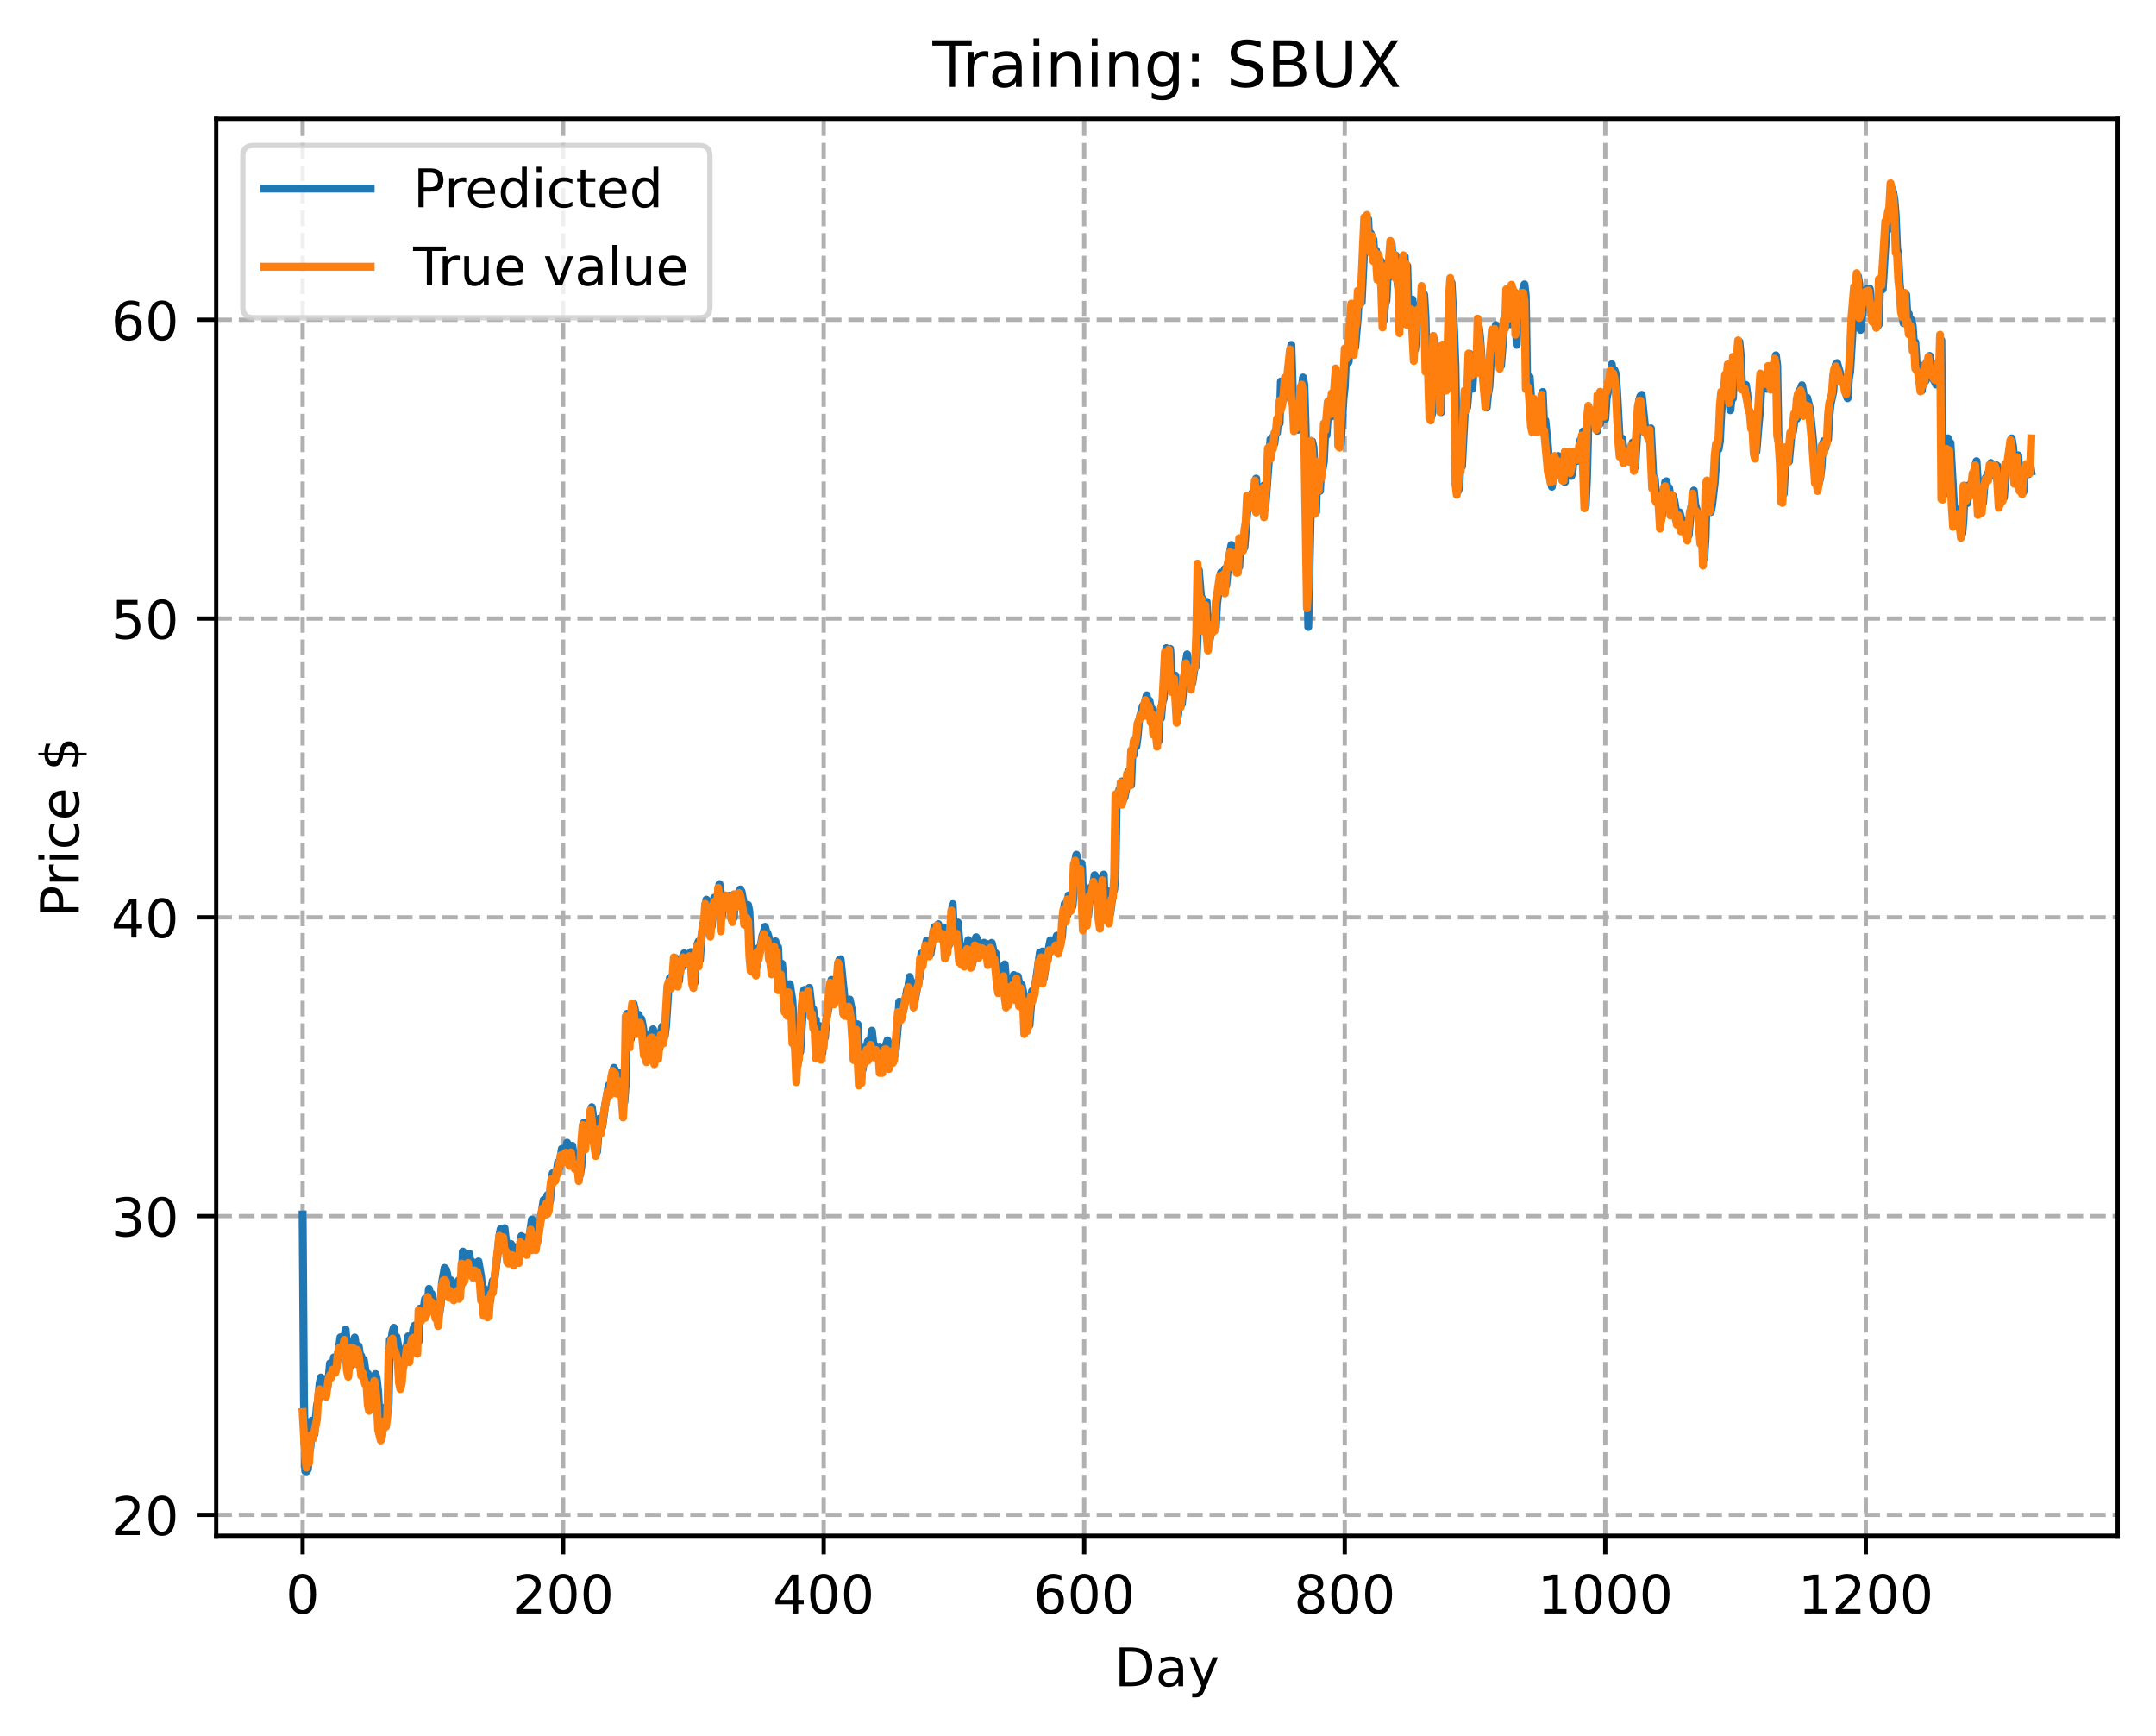 <?xml version="1.0" encoding="utf-8" standalone="no"?>
<!DOCTYPE svg PUBLIC "-//W3C//DTD SVG 1.1//EN"
  "http://www.w3.org/Graphics/SVG/1.1/DTD/svg11.dtd">
<!-- Created with matplotlib (https://matplotlib.org/) -->
<svg height="325.986pt" version="1.1" viewBox="0 0 404.923 325.986" width="404.923pt" xmlns="http://www.w3.org/2000/svg" xmlns:xlink="http://www.w3.org/1999/xlink">
 <defs>
  <style type="text/css">
*{stroke-linecap:butt;stroke-linejoin:round;}
  </style>
 </defs>
 <g id="figure_1">
  <g id="patch_1">
   <path d="M 0 325.986 
L 404.923 325.986 
L 404.923 0 
L 0 0 
z
" style="fill:#ffffff;"/>
  </g>
  <g id="axes_1">
   <g id="patch_2">
    <path d="M 40.603 288.43 
L 397.723 288.43 
L 397.723 22.318 
L 40.603 22.318 
z
" style="fill:#ffffff;"/>
   </g>
   <g id="matplotlib.axis_1">
    <g id="xtick_1">
     <g id="line2d_1">
      <path clip-path="url(#p9a16557f82)" d="M 56.836 288.43 
L 56.836 22.318 
" style="fill:none;stroke:#b0b0b0;stroke-dasharray:2.96,1.28;stroke-dashoffset:0;stroke-width:0.8;"/>
     </g>
     <g id="line2d_2">
      <defs>
       <path d="M 0 0 
L 0 3.5 
" id="m15143ad74c" style="stroke:#000000;stroke-width:0.8;"/>
      </defs>
      <g>
       <use style="stroke:#000000;stroke-width:0.8;" x="56.836" xlink:href="#m15143ad74c" y="288.43"/>
      </g>
     </g>
     <g id="text_1">
      <!-- 0 -->
      <defs>
       <path d="M 31.781 66.406 
Q 24.172 66.406 20.328 58.906 
Q 16.5 51.422 16.5 36.375 
Q 16.5 21.391 20.328 13.891 
Q 24.172 6.391 31.781 6.391 
Q 39.453 6.391 43.281 13.891 
Q 47.125 21.391 47.125 36.375 
Q 47.125 51.422 43.281 58.906 
Q 39.453 66.406 31.781 66.406 
z
M 31.781 74.219 
Q 44.047 74.219 50.516 64.516 
Q 56.984 54.828 56.984 36.375 
Q 56.984 17.969 50.516 8.266 
Q 44.047 -1.422 31.781 -1.422 
Q 19.531 -1.422 13.062 8.266 
Q 6.594 17.969 6.594 36.375 
Q 6.594 54.828 13.062 64.516 
Q 19.531 74.219 31.781 74.219 
z
" id="DejaVuSans-48"/>
      </defs>
      <g transform="translate(53.655 303.029)scale(0.1 -0.1)">
       <use xlink:href="#DejaVuSans-48"/>
      </g>
     </g>
    </g>
    <g id="xtick_2">
     <g id="line2d_3">
      <path clip-path="url(#p9a16557f82)" d="M 105.766 288.43 
L 105.766 22.318 
" style="fill:none;stroke:#b0b0b0;stroke-dasharray:2.96,1.28;stroke-dashoffset:0;stroke-width:0.8;"/>
     </g>
     <g id="line2d_4">
      <g>
       <use style="stroke:#000000;stroke-width:0.8;" x="105.766" xlink:href="#m15143ad74c" y="288.43"/>
      </g>
     </g>
     <g id="text_2">
      <!-- 200 -->
      <defs>
       <path d="M 19.188 8.297 
L 53.609 8.297 
L 53.609 0 
L 7.328 0 
L 7.328 8.297 
Q 12.938 14.109 22.625 23.891 
Q 32.328 33.688 34.812 36.531 
Q 39.547 41.844 41.422 45.531 
Q 43.312 49.219 43.312 52.781 
Q 43.312 58.594 39.234 62.25 
Q 35.156 65.922 28.609 65.922 
Q 23.969 65.922 18.812 64.312 
Q 13.672 62.703 7.812 59.422 
L 7.812 69.391 
Q 13.766 71.781 18.938 73 
Q 24.125 74.219 28.422 74.219 
Q 39.75 74.219 46.484 68.547 
Q 53.219 62.891 53.219 53.422 
Q 53.219 48.922 51.531 44.891 
Q 49.859 40.875 45.406 35.406 
Q 44.188 33.984 37.641 27.219 
Q 31.109 20.453 19.188 8.297 
z
" id="DejaVuSans-50"/>
      </defs>
      <g transform="translate(96.223 303.029)scale(0.1 -0.1)">
       <use xlink:href="#DejaVuSans-50"/>
       <use x="63.623" xlink:href="#DejaVuSans-48"/>
       <use x="127.246" xlink:href="#DejaVuSans-48"/>
      </g>
     </g>
    </g>
    <g id="xtick_3">
     <g id="line2d_5">
      <path clip-path="url(#p9a16557f82)" d="M 154.697 288.43 
L 154.697 22.318 
" style="fill:none;stroke:#b0b0b0;stroke-dasharray:2.96,1.28;stroke-dashoffset:0;stroke-width:0.8;"/>
     </g>
     <g id="line2d_6">
      <g>
       <use style="stroke:#000000;stroke-width:0.8;" x="154.697" xlink:href="#m15143ad74c" y="288.43"/>
      </g>
     </g>
     <g id="text_3">
      <!-- 400 -->
      <defs>
       <path d="M 37.797 64.312 
L 12.891 25.391 
L 37.797 25.391 
z
M 35.203 72.906 
L 47.609 72.906 
L 47.609 25.391 
L 58.016 25.391 
L 58.016 17.188 
L 47.609 17.188 
L 47.609 0 
L 37.797 0 
L 37.797 17.188 
L 4.891 17.188 
L 4.891 26.703 
z
" id="DejaVuSans-52"/>
      </defs>
      <g transform="translate(145.153 303.029)scale(0.1 -0.1)">
       <use xlink:href="#DejaVuSans-52"/>
       <use x="63.623" xlink:href="#DejaVuSans-48"/>
       <use x="127.246" xlink:href="#DejaVuSans-48"/>
      </g>
     </g>
    </g>
    <g id="xtick_4">
     <g id="line2d_7">
      <path clip-path="url(#p9a16557f82)" d="M 203.628 288.43 
L 203.628 22.318 
" style="fill:none;stroke:#b0b0b0;stroke-dasharray:2.96,1.28;stroke-dashoffset:0;stroke-width:0.8;"/>
     </g>
     <g id="line2d_8">
      <g>
       <use style="stroke:#000000;stroke-width:0.8;" x="203.628" xlink:href="#m15143ad74c" y="288.43"/>
      </g>
     </g>
     <g id="text_4">
      <!-- 600 -->
      <defs>
       <path d="M 33.016 40.375 
Q 26.375 40.375 22.484 35.828 
Q 18.609 31.297 18.609 23.391 
Q 18.609 15.531 22.484 10.953 
Q 26.375 6.391 33.016 6.391 
Q 39.656 6.391 43.531 10.953 
Q 47.406 15.531 47.406 23.391 
Q 47.406 31.297 43.531 35.828 
Q 39.656 40.375 33.016 40.375 
z
M 52.594 71.297 
L 52.594 62.312 
Q 48.875 64.062 45.094 64.984 
Q 41.312 65.922 37.594 65.922 
Q 27.828 65.922 22.672 59.328 
Q 17.531 52.734 16.797 39.406 
Q 19.672 43.656 24.016 45.922 
Q 28.375 48.188 33.594 48.188 
Q 44.578 48.188 50.953 41.516 
Q 57.328 34.859 57.328 23.391 
Q 57.328 12.156 50.688 5.359 
Q 44.047 -1.422 33.016 -1.422 
Q 20.359 -1.422 13.672 8.266 
Q 6.984 17.969 6.984 36.375 
Q 6.984 53.656 15.188 63.938 
Q 23.391 74.219 37.203 74.219 
Q 40.922 74.219 44.703 73.484 
Q 48.484 72.75 52.594 71.297 
z
" id="DejaVuSans-54"/>
      </defs>
      <g transform="translate(194.084 303.029)scale(0.1 -0.1)">
       <use xlink:href="#DejaVuSans-54"/>
       <use x="63.623" xlink:href="#DejaVuSans-48"/>
       <use x="127.246" xlink:href="#DejaVuSans-48"/>
      </g>
     </g>
    </g>
    <g id="xtick_5">
     <g id="line2d_9">
      <path clip-path="url(#p9a16557f82)" d="M 252.558 288.43 
L 252.558 22.318 
" style="fill:none;stroke:#b0b0b0;stroke-dasharray:2.96,1.28;stroke-dashoffset:0;stroke-width:0.8;"/>
     </g>
     <g id="line2d_10">
      <g>
       <use style="stroke:#000000;stroke-width:0.8;" x="252.558" xlink:href="#m15143ad74c" y="288.43"/>
      </g>
     </g>
     <g id="text_5">
      <!-- 800 -->
      <defs>
       <path d="M 31.781 34.625 
Q 24.75 34.625 20.719 30.859 
Q 16.703 27.094 16.703 20.516 
Q 16.703 13.922 20.719 10.156 
Q 24.75 6.391 31.781 6.391 
Q 38.812 6.391 42.859 10.172 
Q 46.922 13.969 46.922 20.516 
Q 46.922 27.094 42.891 30.859 
Q 38.875 34.625 31.781 34.625 
z
M 21.922 38.812 
Q 15.578 40.375 12.031 44.719 
Q 8.5 49.078 8.5 55.328 
Q 8.5 64.062 14.719 69.141 
Q 20.953 74.219 31.781 74.219 
Q 42.672 74.219 48.875 69.141 
Q 55.078 64.062 55.078 55.328 
Q 55.078 49.078 51.531 44.719 
Q 48 40.375 41.703 38.812 
Q 48.828 37.156 52.797 32.312 
Q 56.781 27.484 56.781 20.516 
Q 56.781 9.906 50.312 4.234 
Q 43.844 -1.422 31.781 -1.422 
Q 19.734 -1.422 13.25 4.234 
Q 6.781 9.906 6.781 20.516 
Q 6.781 27.484 10.781 32.312 
Q 14.797 37.156 21.922 38.812 
z
M 18.312 54.391 
Q 18.312 48.734 21.844 45.562 
Q 25.391 42.391 31.781 42.391 
Q 38.141 42.391 41.719 45.562 
Q 45.312 48.734 45.312 54.391 
Q 45.312 60.062 41.719 63.234 
Q 38.141 66.406 31.781 66.406 
Q 25.391 66.406 21.844 63.234 
Q 18.312 60.062 18.312 54.391 
z
" id="DejaVuSans-56"/>
      </defs>
      <g transform="translate(243.015 303.029)scale(0.1 -0.1)">
       <use xlink:href="#DejaVuSans-56"/>
       <use x="63.623" xlink:href="#DejaVuSans-48"/>
       <use x="127.246" xlink:href="#DejaVuSans-48"/>
      </g>
     </g>
    </g>
    <g id="xtick_6">
     <g id="line2d_11">
      <path clip-path="url(#p9a16557f82)" d="M 301.489 288.43 
L 301.489 22.318 
" style="fill:none;stroke:#b0b0b0;stroke-dasharray:2.96,1.28;stroke-dashoffset:0;stroke-width:0.8;"/>
     </g>
     <g id="line2d_12">
      <g>
       <use style="stroke:#000000;stroke-width:0.8;" x="301.489" xlink:href="#m15143ad74c" y="288.43"/>
      </g>
     </g>
     <g id="text_6">
      <!-- 1000 -->
      <defs>
       <path d="M 12.406 8.297 
L 28.516 8.297 
L 28.516 63.922 
L 10.984 60.406 
L 10.984 69.391 
L 28.422 72.906 
L 38.281 72.906 
L 38.281 8.297 
L 54.391 8.297 
L 54.391 0 
L 12.406 0 
z
" id="DejaVuSans-49"/>
      </defs>
      <g transform="translate(288.764 303.029)scale(0.1 -0.1)">
       <use xlink:href="#DejaVuSans-49"/>
       <use x="63.623" xlink:href="#DejaVuSans-48"/>
       <use x="127.246" xlink:href="#DejaVuSans-48"/>
       <use x="190.869" xlink:href="#DejaVuSans-48"/>
      </g>
     </g>
    </g>
    <g id="xtick_7">
     <g id="line2d_13">
      <path clip-path="url(#p9a16557f82)" d="M 350.419 288.43 
L 350.419 22.318 
" style="fill:none;stroke:#b0b0b0;stroke-dasharray:2.96,1.28;stroke-dashoffset:0;stroke-width:0.8;"/>
     </g>
     <g id="line2d_14">
      <g>
       <use style="stroke:#000000;stroke-width:0.8;" x="350.419" xlink:href="#m15143ad74c" y="288.43"/>
      </g>
     </g>
     <g id="text_7">
      <!-- 1200 -->
      <g transform="translate(337.694 303.029)scale(0.1 -0.1)">
       <use xlink:href="#DejaVuSans-49"/>
       <use x="63.623" xlink:href="#DejaVuSans-50"/>
       <use x="127.246" xlink:href="#DejaVuSans-48"/>
       <use x="190.869" xlink:href="#DejaVuSans-48"/>
      </g>
     </g>
    </g>
    <g id="text_8">
     <!-- Day -->
     <defs>
      <path d="M 19.672 64.797 
L 19.672 8.109 
L 31.594 8.109 
Q 46.688 8.109 53.688 14.938 
Q 60.688 21.781 60.688 36.531 
Q 60.688 51.172 53.688 57.984 
Q 46.688 64.797 31.594 64.797 
z
M 9.812 72.906 
L 30.078 72.906 
Q 51.266 72.906 61.172 64.094 
Q 71.094 55.281 71.094 36.531 
Q 71.094 17.672 61.125 8.828 
Q 51.172 0 30.078 0 
L 9.812 0 
z
" id="DejaVuSans-68"/>
      <path d="M 34.281 27.484 
Q 23.391 27.484 19.188 25 
Q 14.984 22.516 14.984 16.5 
Q 14.984 11.719 18.141 8.906 
Q 21.297 6.109 26.703 6.109 
Q 34.188 6.109 38.703 11.406 
Q 43.219 16.703 43.219 25.484 
L 43.219 27.484 
z
M 52.203 31.203 
L 52.203 0 
L 43.219 0 
L 43.219 8.297 
Q 40.141 3.328 35.547 0.953 
Q 30.953 -1.422 24.312 -1.422 
Q 15.922 -1.422 10.953 3.297 
Q 6 8.016 6 15.922 
Q 6 25.141 12.172 29.828 
Q 18.359 34.516 30.609 34.516 
L 43.219 34.516 
L 43.219 35.406 
Q 43.219 41.609 39.141 45 
Q 35.062 48.391 27.688 48.391 
Q 23 48.391 18.547 47.266 
Q 14.109 46.141 10.016 43.891 
L 10.016 52.203 
Q 14.938 54.109 19.578 55.047 
Q 24.219 56 28.609 56 
Q 40.484 56 46.344 49.844 
Q 52.203 43.703 52.203 31.203 
z
" id="DejaVuSans-97"/>
      <path d="M 32.172 -5.078 
Q 28.375 -14.844 24.75 -17.812 
Q 21.141 -20.797 15.094 -20.797 
L 7.906 -20.797 
L 7.906 -13.281 
L 13.188 -13.281 
Q 16.891 -13.281 18.938 -11.516 
Q 21 -9.766 23.484 -3.219 
L 25.094 0.875 
L 2.984 54.688 
L 12.5 54.688 
L 29.594 11.922 
L 46.688 54.688 
L 56.203 54.688 
z
" id="DejaVuSans-121"/>
     </defs>
     <g transform="translate(209.29 316.707)scale(0.1 -0.1)">
      <use xlink:href="#DejaVuSans-68"/>
      <use x="77.002" xlink:href="#DejaVuSans-97"/>
      <use x="138.281" xlink:href="#DejaVuSans-121"/>
     </g>
    </g>
   </g>
   <g id="matplotlib.axis_2">
    <g id="ytick_1">
     <g id="line2d_15">
      <path clip-path="url(#p9a16557f82)" d="M 40.603 284.511 
L 397.723 284.511 
" style="fill:none;stroke:#b0b0b0;stroke-dasharray:2.96,1.28;stroke-dashoffset:0;stroke-width:0.8;"/>
     </g>
     <g id="line2d_16">
      <defs>
       <path d="M 0 0 
L -3.5 0 
" id="m7c23e89fc9" style="stroke:#000000;stroke-width:0.8;"/>
      </defs>
      <g>
       <use style="stroke:#000000;stroke-width:0.8;" x="40.603" xlink:href="#m7c23e89fc9" y="284.511"/>
      </g>
     </g>
     <g id="text_9">
      <!-- 20 -->
      <g transform="translate(20.878 288.31)scale(0.1 -0.1)">
       <use xlink:href="#DejaVuSans-50"/>
       <use x="63.623" xlink:href="#DejaVuSans-48"/>
      </g>
     </g>
    </g>
    <g id="ytick_2">
     <g id="line2d_17">
      <path clip-path="url(#p9a16557f82)" d="M 40.603 228.397 
L 397.723 228.397 
" style="fill:none;stroke:#b0b0b0;stroke-dasharray:2.96,1.28;stroke-dashoffset:0;stroke-width:0.8;"/>
     </g>
     <g id="line2d_18">
      <g>
       <use style="stroke:#000000;stroke-width:0.8;" x="40.603" xlink:href="#m7c23e89fc9" y="228.397"/>
      </g>
     </g>
     <g id="text_10">
      <!-- 30 -->
      <defs>
       <path d="M 40.578 39.312 
Q 47.656 37.797 51.625 33 
Q 55.609 28.219 55.609 21.188 
Q 55.609 10.406 48.188 4.484 
Q 40.766 -1.422 27.094 -1.422 
Q 22.516 -1.422 17.656 -0.516 
Q 12.797 0.391 7.625 2.203 
L 7.625 11.719 
Q 11.719 9.328 16.594 8.109 
Q 21.484 6.891 26.812 6.891 
Q 36.078 6.891 40.938 10.547 
Q 45.797 14.203 45.797 21.188 
Q 45.797 27.641 41.281 31.266 
Q 36.766 34.906 28.719 34.906 
L 20.219 34.906 
L 20.219 43.016 
L 29.109 43.016 
Q 36.375 43.016 40.234 45.922 
Q 44.094 48.828 44.094 54.297 
Q 44.094 59.906 40.109 62.906 
Q 36.141 65.922 28.719 65.922 
Q 24.656 65.922 20.016 65.031 
Q 15.375 64.156 9.812 62.312 
L 9.812 71.094 
Q 15.438 72.656 20.344 73.438 
Q 25.25 74.219 29.594 74.219 
Q 40.828 74.219 47.359 69.109 
Q 53.906 64.016 53.906 55.328 
Q 53.906 49.266 50.438 45.094 
Q 46.969 40.922 40.578 39.312 
z
" id="DejaVuSans-51"/>
      </defs>
      <g transform="translate(20.878 232.197)scale(0.1 -0.1)">
       <use xlink:href="#DejaVuSans-51"/>
       <use x="63.623" xlink:href="#DejaVuSans-48"/>
      </g>
     </g>
    </g>
    <g id="ytick_3">
     <g id="line2d_19">
      <path clip-path="url(#p9a16557f82)" d="M 40.603 172.284 
L 397.723 172.284 
" style="fill:none;stroke:#b0b0b0;stroke-dasharray:2.96,1.28;stroke-dashoffset:0;stroke-width:0.8;"/>
     </g>
     <g id="line2d_20">
      <g>
       <use style="stroke:#000000;stroke-width:0.8;" x="40.603" xlink:href="#m7c23e89fc9" y="172.284"/>
      </g>
     </g>
     <g id="text_11">
      <!-- 40 -->
      <g transform="translate(20.878 176.083)scale(0.1 -0.1)">
       <use xlink:href="#DejaVuSans-52"/>
       <use x="63.623" xlink:href="#DejaVuSans-48"/>
      </g>
     </g>
    </g>
    <g id="ytick_4">
     <g id="line2d_21">
      <path clip-path="url(#p9a16557f82)" d="M 40.603 116.171 
L 397.723 116.171 
" style="fill:none;stroke:#b0b0b0;stroke-dasharray:2.96,1.28;stroke-dashoffset:0;stroke-width:0.8;"/>
     </g>
     <g id="line2d_22">
      <g>
       <use style="stroke:#000000;stroke-width:0.8;" x="40.603" xlink:href="#m7c23e89fc9" y="116.171"/>
      </g>
     </g>
     <g id="text_12">
      <!-- 50 -->
      <defs>
       <path d="M 10.797 72.906 
L 49.516 72.906 
L 49.516 64.594 
L 19.828 64.594 
L 19.828 46.734 
Q 21.969 47.469 24.109 47.828 
Q 26.266 48.188 28.422 48.188 
Q 40.625 48.188 47.75 41.5 
Q 54.891 34.812 54.891 23.391 
Q 54.891 11.625 47.562 5.094 
Q 40.234 -1.422 26.906 -1.422 
Q 22.312 -1.422 17.547 -0.641 
Q 12.797 0.141 7.719 1.703 
L 7.719 11.625 
Q 12.109 9.234 16.797 8.062 
Q 21.484 6.891 26.703 6.891 
Q 35.156 6.891 40.078 11.328 
Q 45.016 15.766 45.016 23.391 
Q 45.016 31 40.078 35.438 
Q 35.156 39.891 26.703 39.891 
Q 22.75 39.891 18.812 39.016 
Q 14.891 38.141 10.797 36.281 
z
" id="DejaVuSans-53"/>
      </defs>
      <g transform="translate(20.878 119.97)scale(0.1 -0.1)">
       <use xlink:href="#DejaVuSans-53"/>
       <use x="63.623" xlink:href="#DejaVuSans-48"/>
      </g>
     </g>
    </g>
    <g id="ytick_5">
     <g id="line2d_23">
      <path clip-path="url(#p9a16557f82)" d="M 40.603 60.058 
L 397.723 60.058 
" style="fill:none;stroke:#b0b0b0;stroke-dasharray:2.96,1.28;stroke-dashoffset:0;stroke-width:0.8;"/>
     </g>
     <g id="line2d_24">
      <g>
       <use style="stroke:#000000;stroke-width:0.8;" x="40.603" xlink:href="#m7c23e89fc9" y="60.058"/>
      </g>
     </g>
     <g id="text_13">
      <!-- 60 -->
      <g transform="translate(20.878 63.857)scale(0.1 -0.1)">
       <use xlink:href="#DejaVuSans-54"/>
       <use x="63.623" xlink:href="#DejaVuSans-48"/>
      </g>
     </g>
    </g>
    <g id="text_14">
     <!-- Price $ -->
     <defs>
      <path d="M 19.672 64.797 
L 19.672 37.406 
L 32.078 37.406 
Q 38.969 37.406 42.719 40.969 
Q 46.484 44.531 46.484 51.125 
Q 46.484 57.672 42.719 61.234 
Q 38.969 64.797 32.078 64.797 
z
M 9.812 72.906 
L 32.078 72.906 
Q 44.344 72.906 50.609 67.359 
Q 56.891 61.812 56.891 51.125 
Q 56.891 40.328 50.609 34.812 
Q 44.344 29.297 32.078 29.297 
L 19.672 29.297 
L 19.672 0 
L 9.812 0 
z
" id="DejaVuSans-80"/>
      <path d="M 41.109 46.297 
Q 39.594 47.172 37.812 47.578 
Q 36.031 48 33.891 48 
Q 26.266 48 22.188 43.047 
Q 18.109 38.094 18.109 28.812 
L 18.109 0 
L 9.078 0 
L 9.078 54.688 
L 18.109 54.688 
L 18.109 46.188 
Q 20.953 51.172 25.484 53.578 
Q 30.031 56 36.531 56 
Q 37.453 56 38.578 55.875 
Q 39.703 55.766 41.062 55.516 
z
" id="DejaVuSans-114"/>
      <path d="M 9.422 54.688 
L 18.406 54.688 
L 18.406 0 
L 9.422 0 
z
M 9.422 75.984 
L 18.406 75.984 
L 18.406 64.594 
L 9.422 64.594 
z
" id="DejaVuSans-105"/>
      <path d="M 48.781 52.594 
L 48.781 44.188 
Q 44.969 46.297 41.141 47.344 
Q 37.312 48.391 33.406 48.391 
Q 24.656 48.391 19.812 42.844 
Q 14.984 37.312 14.984 27.297 
Q 14.984 17.281 19.812 11.734 
Q 24.656 6.203 33.406 6.203 
Q 37.312 6.203 41.141 7.25 
Q 44.969 8.297 48.781 10.406 
L 48.781 2.094 
Q 45.016 0.344 40.984 -0.531 
Q 36.969 -1.422 32.422 -1.422 
Q 20.062 -1.422 12.781 6.344 
Q 5.516 14.109 5.516 27.297 
Q 5.516 40.672 12.859 48.328 
Q 20.219 56 33.016 56 
Q 37.156 56 41.109 55.141 
Q 45.062 54.297 48.781 52.594 
z
" id="DejaVuSans-99"/>
      <path d="M 56.203 29.594 
L 56.203 25.203 
L 14.891 25.203 
Q 15.484 15.922 20.484 11.062 
Q 25.484 6.203 34.422 6.203 
Q 39.594 6.203 44.453 7.469 
Q 49.312 8.734 54.109 11.281 
L 54.109 2.781 
Q 49.266 0.734 44.188 -0.344 
Q 39.109 -1.422 33.891 -1.422 
Q 20.797 -1.422 13.156 6.188 
Q 5.516 13.812 5.516 26.812 
Q 5.516 40.234 12.766 48.109 
Q 20.016 56 32.328 56 
Q 43.359 56 49.781 48.891 
Q 56.203 41.797 56.203 29.594 
z
M 47.219 32.234 
Q 47.125 39.594 43.094 43.984 
Q 39.062 48.391 32.422 48.391 
Q 24.906 48.391 20.391 44.141 
Q 15.875 39.891 15.188 32.172 
z
" id="DejaVuSans-101"/>
      <path id="DejaVuSans-32"/>
      <path d="M 33.797 -14.703 
L 28.906 -14.703 
L 28.859 0 
Q 23.734 0.094 18.609 1.188 
Q 13.484 2.297 8.297 4.5 
L 8.297 13.281 
Q 13.281 10.156 18.375 8.562 
Q 23.484 6.984 28.906 6.938 
L 28.906 29.203 
Q 18.109 30.953 13.203 35.156 
Q 8.297 39.359 8.297 46.688 
Q 8.297 54.641 13.625 59.219 
Q 18.953 63.812 28.906 64.5 
L 28.906 75.984 
L 33.797 75.984 
L 33.797 64.656 
Q 38.328 64.453 42.578 63.688 
Q 46.828 62.938 50.875 61.625 
L 50.875 53.078 
Q 46.828 55.125 42.547 56.25 
Q 38.281 57.375 33.797 57.562 
L 33.797 36.719 
Q 44.875 35.016 50.094 30.609 
Q 55.328 26.219 55.328 18.609 
Q 55.328 10.359 49.781 5.594 
Q 44.234 0.828 33.797 0.094 
z
M 28.906 37.594 
L 28.906 57.625 
Q 23.25 56.984 20.266 54.391 
Q 17.281 51.812 17.281 47.516 
Q 17.281 43.312 20.031 40.969 
Q 22.797 38.625 28.906 37.594 
z
M 33.797 28.219 
L 33.797 7.078 
Q 39.984 7.906 43.141 10.594 
Q 46.297 13.281 46.297 17.672 
Q 46.297 21.969 43.281 24.5 
Q 40.281 27.047 33.797 28.219 
z
" id="DejaVuSans-36"/>
     </defs>
     <g transform="translate(14.798 172.342)rotate(-90)scale(0.1 -0.1)">
      <use xlink:href="#DejaVuSans-80"/>
      <use x="58.553" xlink:href="#DejaVuSans-114"/>
      <use x="99.666" xlink:href="#DejaVuSans-105"/>
      <use x="127.449" xlink:href="#DejaVuSans-99"/>
      <use x="182.43" xlink:href="#DejaVuSans-101"/>
      <use x="243.953" xlink:href="#DejaVuSans-32"/>
      <use x="275.74" xlink:href="#DejaVuSans-36"/>
     </g>
    </g>
   </g>
   <g id="line2d_25">
    <path clip-path="url(#p9a16557f82)" d="M 56.836 228.107 
L 57.081 262.741 
L 57.325 276.297 
L 57.57 276.334 
L 57.814 275.957 
L 58.059 272.991 
L 58.304 271.688 
L 58.548 266.834 
L 58.793 269.395 
L 59.038 269.41 
L 59.527 263.951 
L 59.772 262.956 
L 60.016 259.863 
L 60.261 258.718 
L 60.75 260.488 
L 60.995 259.426 
L 61.24 258.983 
L 61.484 260.543 
L 61.729 258.76 
L 61.974 256.058 
L 62.463 257.133 
L 62.708 254.948 
L 63.197 256.648 
L 63.931 251.167 
L 64.175 252.32 
L 64.42 252.564 
L 64.909 249.691 
L 65.399 255.546 
L 65.643 256.865 
L 66.133 252.232 
L 66.377 252.399 
L 66.622 251.207 
L 67.111 254.544 
L 67.356 252.816 
L 67.601 254.408 
L 67.845 254.67 
L 68.09 256.335 
L 68.335 255.392 
L 68.824 258.754 
L 69.069 257.984 
L 69.558 263.395 
L 69.802 262.047 
L 70.047 261.751 
L 70.292 260.688 
L 70.536 258.075 
L 70.781 259.22 
L 71.026 261.517 
L 71.27 266.147 
L 71.515 267.294 
L 71.76 269.346 
L 72.004 267.82 
L 72.249 264.373 
L 72.494 267.015 
L 72.983 263.64 
L 73.228 251.649 
L 73.472 252.117 
L 73.717 250.164 
L 73.962 249.374 
L 74.206 252.125 
L 74.451 251.041 
L 74.94 253.428 
L 75.429 257.304 
L 75.674 256.205 
L 75.919 253.972 
L 76.163 253.59 
L 76.408 252.725 
L 76.653 250.997 
L 77.142 252.66 
L 77.631 249.614 
L 77.876 248.964 
L 78.121 249.434 
L 78.61 251.99 
L 78.855 245.782 
L 79.099 246.303 
L 79.344 247.244 
L 79.833 243.957 
L 80.078 245.814 
L 80.323 244.783 
L 80.567 242.058 
L 80.812 243.247 
L 81.056 242.992 
L 81.301 243.983 
L 81.546 245.544 
L 81.79 244.586 
L 82.035 246.264 
L 82.28 245.159 
L 82.524 246.653 
L 82.769 244.911 
L 83.014 240.892 
L 83.503 238.132 
L 83.748 238.415 
L 83.992 239.268 
L 84.237 241.04 
L 84.482 241.817 
L 84.726 240.473 
L 85.46 243.478 
L 85.95 241.113 
L 86.194 240.46 
L 86.439 242.056 
L 86.684 241.189 
L 86.928 235.066 
L 87.417 239.244 
L 87.662 237.679 
L 87.907 237.327 
L 88.151 235.445 
L 88.396 237.5 
L 88.641 236.941 
L 89.13 239.026 
L 89.375 237.191 
L 89.619 237.827 
L 89.864 236.911 
L 90.353 239.733 
L 90.598 242.337 
L 90.843 241.922 
L 91.087 244.178 
L 91.332 244.84 
L 91.577 242.715 
L 91.821 244.808 
L 92.066 244.387 
L 92.311 241.734 
L 92.555 240.541 
L 92.8 240.844 
L 93.534 234.907 
L 93.778 232.13 
L 94.023 230.844 
L 94.268 231.117 
L 94.512 231.821 
L 94.757 230.663 
L 95.002 232.904 
L 95.246 233.695 
L 95.736 236.682 
L 95.98 233.649 
L 96.225 234.901 
L 96.47 234.142 
L 96.714 235.869 
L 96.959 234.972 
L 97.204 236.183 
L 97.448 234.751 
L 97.693 235.574 
L 97.938 232.154 
L 98.182 233.03 
L 98.427 232.418 
L 98.672 234.204 
L 98.916 232.529 
L 99.161 234.261 
L 99.895 229.049 
L 100.139 232.476 
L 100.384 230.737 
L 100.873 233.375 
L 102.097 225.396 
L 102.341 227.492 
L 102.586 225.383 
L 102.831 224.436 
L 103.075 226.264 
L 103.32 225.433 
L 103.565 222.015 
L 103.809 220.342 
L 104.054 221.134 
L 104.299 220.037 
L 104.543 220.437 
L 104.788 218.308 
L 105.032 219.337 
L 105.522 215.763 
L 105.766 217.245 
L 106.011 215.751 
L 106.256 216.317 
L 106.5 214.613 
L 106.745 215.556 
L 106.99 217.619 
L 107.234 218.615 
L 107.479 215.185 
L 107.724 216.83 
L 107.968 217.28 
L 108.213 218.584 
L 108.458 217.831 
L 108.947 220.623 
L 109.192 218.988 
L 109.681 210.864 
L 110.17 214.149 
L 110.415 210.721 
L 110.66 211.715 
L 111.149 207.941 
L 111.393 209.8 
L 111.638 212.61 
L 111.883 213.931 
L 112.127 216.333 
L 112.617 210.094 
L 113.106 211.629 
L 113.595 207.993 
L 114.329 203.835 
L 114.819 204.737 
L 115.063 201.812 
L 115.308 200.55 
L 115.797 201.596 
L 116.042 204.12 
L 116.531 201.79 
L 116.776 201.435 
L 117.265 206.952 
L 117.51 203.627 
L 117.754 190.408 
L 117.999 192.902 
L 118.488 195.152 
L 118.733 190.345 
L 118.978 188.454 
L 119.222 189.502 
L 119.712 193.378 
L 119.956 190.595 
L 120.201 191.708 
L 120.446 191.369 
L 120.69 192.447 
L 120.935 194.136 
L 121.18 196.698 
L 121.424 197.581 
L 121.669 198.956 
L 121.914 196.745 
L 122.158 196.193 
L 122.403 193.85 
L 122.648 193.323 
L 122.892 194.208 
L 123.137 197.803 
L 123.381 195.978 
L 123.626 195.09 
L 123.871 196.873 
L 124.115 193.932 
L 124.36 192.822 
L 124.605 193.496 
L 124.849 194.585 
L 125.094 192.666 
L 125.583 185.017 
L 125.828 183.656 
L 126.073 184.845 
L 126.317 184.687 
L 126.562 182.922 
L 126.807 179.94 
L 127.051 181.934 
L 127.296 182.321 
L 127.541 184.228 
L 127.785 181.212 
L 128.03 181.748 
L 128.275 179.543 
L 128.519 179.02 
L 128.764 180.937 
L 129.008 179.489 
L 129.253 179.422 
L 129.498 180.633 
L 129.742 178.824 
L 130.476 184.547 
L 130.721 179.763 
L 130.966 177.484 
L 131.21 176.823 
L 131.455 180.298 
L 131.7 176.718 
L 132.189 173.032 
L 132.434 172.382 
L 132.678 168.972 
L 133.168 173.751 
L 133.412 171.292 
L 133.657 174.023 
L 134.146 168.603 
L 134.391 169.151 
L 134.636 170.314 
L 134.88 169.389 
L 135.125 166.04 
L 135.369 167.493 
L 135.614 171.873 
L 135.859 168.471 
L 136.103 168.831 
L 136.348 170.248 
L 136.593 168.507 
L 136.837 169.122 
L 137.082 168.222 
L 137.816 172.368 
L 138.061 168.011 
L 138.305 168.283 
L 138.55 169.988 
L 138.795 167.83 
L 139.039 167.053 
L 139.284 167.435 
L 139.773 170.215 
L 140.018 171.836 
L 140.263 171.143 
L 140.507 169.981 
L 140.752 171.244 
L 140.996 177.683 
L 141.241 180.213 
L 141.486 179.525 
L 141.73 180.575 
L 141.975 180.055 
L 142.22 181.328 
L 142.464 178.051 
L 142.709 178.756 
L 143.198 175.742 
L 143.443 175.098 
L 143.688 174.07 
L 143.932 174.981 
L 144.177 175.369 
L 144.422 176.204 
L 144.666 178.826 
L 144.911 179.708 
L 145.156 181.629 
L 145.645 176.8 
L 145.89 178.454 
L 146.134 177.88 
L 146.379 183.391 
L 146.624 182.553 
L 146.868 181.018 
L 147.602 188.035 
L 147.847 188.401 
L 148.091 190.281 
L 148.336 184.84 
L 148.825 187.901 
L 149.07 193.106 
L 149.315 192.415 
L 149.559 195.537 
L 149.804 200.1 
L 150.049 196.342 
L 150.293 197.573 
L 151.027 185.932 
L 151.517 188.468 
L 151.761 186.348 
L 152.006 185.538 
L 152.495 189.918 
L 152.74 189.525 
L 152.984 191.578 
L 153.229 191.487 
L 153.474 196.042 
L 153.963 192.708 
L 154.452 197.726 
L 154.697 194.591 
L 154.942 194.855 
L 155.186 191.413 
L 155.676 189.047 
L 155.92 185.428 
L 156.165 184.03 
L 156.41 186.168 
L 156.654 187.067 
L 156.899 187.531 
L 157.144 186.263 
L 157.633 180.312 
L 157.878 180.16 
L 158.856 189.902 
L 159.101 188.827 
L 159.345 189.525 
L 159.59 187.736 
L 160.079 190.151 
L 160.569 196.957 
L 161.058 192.376 
L 161.547 200.755 
L 161.792 199.399 
L 162.037 200.837 
L 162.281 196.791 
L 162.526 198.031 
L 163.015 195.544 
L 163.26 197.241 
L 163.749 193.58 
L 163.994 195.772 
L 164.483 197.807 
L 164.728 196.739 
L 164.972 197.257 
L 165.217 196.75 
L 165.462 199.72 
L 165.706 199.629 
L 165.951 199.97 
L 166.196 198.462 
L 166.44 196.171 
L 166.685 195.39 
L 167.174 199.414 
L 167.419 196.576 
L 167.664 196.134 
L 167.908 198.39 
L 168.153 198.063 
L 168.642 192.597 
L 168.887 188.131 
L 169.376 190.4 
L 169.621 189.904 
L 170.11 187.302 
L 170.355 185.95 
L 170.6 185.24 
L 170.844 183.481 
L 171.089 184.41 
L 171.333 186.091 
L 171.578 185.921 
L 171.823 187.885 
L 172.557 183.911 
L 172.801 183.358 
L 173.046 179.084 
L 173.291 180.433 
L 173.535 179.512 
L 174.025 176.719 
L 174.269 177.547 
L 174.514 177.8 
L 174.759 179.185 
L 175.248 175.79 
L 175.493 174.112 
L 175.982 176.045 
L 176.227 173.573 
L 176.471 175.639 
L 176.716 176.019 
L 176.96 176.146 
L 177.205 174.183 
L 177.45 174.538 
L 177.694 178.589 
L 177.939 176.698 
L 178.184 177.608 
L 178.428 174.499 
L 178.673 173.164 
L 178.918 169.8 
L 179.162 175.145 
L 179.407 175.859 
L 179.896 173.26 
L 180.386 179.148 
L 180.63 177.704 
L 180.875 179.527 
L 181.12 179.143 
L 181.364 179.845 
L 181.854 176.557 
L 182.098 177.35 
L 182.588 181.126 
L 182.832 179.974 
L 183.321 176.015 
L 183.566 176.553 
L 184.055 179.521 
L 184.3 177.378 
L 184.545 177.637 
L 184.789 177.059 
L 185.034 177.588 
L 185.279 177.255 
L 185.768 180.074 
L 186.013 179.172 
L 186.257 177.087 
L 186.502 178.163 
L 186.747 179.764 
L 186.991 179.019 
L 187.725 185.999 
L 187.97 185.096 
L 188.459 182.282 
L 188.704 181.127 
L 189.193 186.981 
L 189.438 184.002 
L 189.682 186.532 
L 189.927 184.858 
L 190.172 184.219 
L 190.416 183.128 
L 190.906 186.699 
L 191.15 183.36 
L 191.395 184.467 
L 191.64 187.512 
L 191.884 184.957 
L 192.374 187.31 
L 192.618 192.199 
L 192.863 190.972 
L 193.108 192.483 
L 193.352 192.549 
L 193.842 186.128 
L 194.086 186.663 
L 194.575 184.181 
L 195.309 178.897 
L 195.554 180.196 
L 195.799 178.701 
L 196.043 183.719 
L 196.533 180.425 
L 196.777 180.354 
L 197.022 177.827 
L 197.267 176.595 
L 197.511 177.666 
L 197.756 176.947 
L 198.245 176.436 
L 198.49 175.731 
L 198.979 177.669 
L 199.224 177.011 
L 199.469 175.79 
L 199.713 171.828 
L 199.958 169.805 
L 200.203 170.643 
L 200.447 171.888 
L 200.692 168.185 
L 200.936 169.173 
L 201.181 170.695 
L 201.426 170.232 
L 201.67 167.664 
L 201.915 161.729 
L 202.16 160.531 
L 202.404 163.355 
L 202.649 164.136 
L 202.894 162.682 
L 203.138 162.122 
L 203.628 172.161 
L 203.872 169.285 
L 204.117 169.771 
L 204.362 171.999 
L 204.851 166.682 
L 205.096 167.583 
L 205.585 164.367 
L 205.83 166.194 
L 206.074 164.98 
L 206.319 166.629 
L 206.563 171.282 
L 206.808 172.961 
L 207.297 164.264 
L 207.542 171.09 
L 207.787 170.01 
L 208.031 167.331 
L 208.521 171.605 
L 209.01 167.639 
L 209.255 167.093 
L 209.499 163.756 
L 209.744 149.118 
L 209.989 149.667 
L 210.233 148.241 
L 210.478 149.92 
L 210.723 146.756 
L 210.967 150.188 
L 211.212 149.729 
L 211.701 147.154 
L 211.946 144.882 
L 212.435 147.427 
L 212.68 141.231 
L 212.924 141.756 
L 213.169 139.092 
L 213.414 140.208 
L 213.658 138.404 
L 213.903 135.455 
L 214.637 132.594 
L 214.882 133.718 
L 215.126 131.481 
L 215.371 130.587 
L 215.616 132.895 
L 215.86 131.561 
L 216.105 132.732 
L 216.35 135.103 
L 216.594 133.323 
L 216.839 136.506 
L 217.084 135.138 
L 217.573 139.225 
L 217.818 134.701 
L 218.062 134.875 
L 218.307 131.944 
L 218.551 131.269 
L 218.796 128.097 
L 219.041 121.736 
L 219.53 123.375 
L 219.775 121.87 
L 220.264 129.583 
L 220.509 129.942 
L 220.753 126.9 
L 220.998 129.884 
L 221.243 134.413 
L 221.487 131.755 
L 221.732 131.072 
L 221.977 132.215 
L 222.711 124.506 
L 222.955 122.903 
L 223.2 124.471 
L 223.445 124.759 
L 223.689 124.241 
L 223.934 128.266 
L 224.423 124.839 
L 224.668 125.124 
L 224.912 120.081 
L 225.157 107.066 
L 225.646 113.164 
L 225.891 112.444 
L 226.136 117.103 
L 226.625 113.016 
L 226.87 118.036 
L 227.114 120.631 
L 227.359 119.139 
L 227.604 115.938 
L 227.848 117.741 
L 228.093 117.324 
L 228.338 117.829 
L 228.582 113.355 
L 229.316 107.56 
L 229.561 109.936 
L 230.05 106.852 
L 230.295 109.982 
L 230.784 105.027 
L 231.273 102.357 
L 231.518 105.264 
L 231.763 103.14 
L 232.007 105.539 
L 232.252 103.629 
L 232.497 106.504 
L 232.741 106.46 
L 232.986 101.27 
L 233.231 101.448 
L 233.475 100.782 
L 233.72 102.834 
L 234.454 93.58 
L 234.699 93.903 
L 234.943 93.833 
L 235.188 92.603 
L 235.433 95.445 
L 235.677 93.756 
L 235.922 89.887 
L 236.167 95.239 
L 236.411 94.426 
L 236.9 91.559 
L 237.145 91.805 
L 237.39 91.173 
L 237.634 95.416 
L 238.613 82.52 
L 238.858 84.805 
L 239.102 82.024 
L 239.347 83.316 
L 239.592 80.968 
L 239.836 81.258 
L 240.081 78.586 
L 240.326 79.531 
L 240.57 71.66 
L 240.815 75.364 
L 241.06 75.012 
L 241.549 71.326 
L 241.794 71.604 
L 242.527 64.776 
L 242.772 72.556 
L 243.017 75.05 
L 243.261 79.664 
L 243.506 80.665 
L 243.751 80.715 
L 243.995 77.129 
L 244.24 75.412 
L 244.729 70.902 
L 244.974 72.33 
L 245.219 80.737 
L 245.708 117.749 
L 246.442 82.909 
L 246.687 83.985 
L 246.931 88.334 
L 247.176 96.235 
L 247.421 88.04 
L 247.665 88.826 
L 247.91 92.202 
L 248.155 87.114 
L 248.399 88.132 
L 248.644 86.625 
L 248.888 81.249 
L 249.133 81.737 
L 249.378 78.317 
L 249.867 75.026 
L 250.112 78.197 
L 250.356 74.354 
L 250.601 76.903 
L 251.09 70.88 
L 251.335 71.424 
L 251.58 80.356 
L 251.824 83.357 
L 252.314 74.949 
L 252.558 72.665 
L 252.803 67.158 
L 253.048 68.155 
L 253.292 67.958 
L 254.026 57.093 
L 254.271 58.679 
L 254.515 65.238 
L 255.005 59.684 
L 255.249 54.772 
L 255.494 54.841 
L 255.739 56.777 
L 256.228 46.356 
L 256.473 41.473 
L 256.717 45.11 
L 256.962 41.18 
L 257.207 46.505 
L 257.451 43.857 
L 257.696 46.12 
L 257.941 44.983 
L 258.185 48.885 
L 258.43 47.048 
L 258.675 48.624 
L 258.919 52.534 
L 259.164 48.836 
L 259.409 49.13 
L 259.898 60.138 
L 260.143 57.149 
L 260.387 56.455 
L 260.632 51.448 
L 260.876 52.095 
L 261.366 45.786 
L 261.61 49.501 
L 261.855 48.017 
L 262.1 47.944 
L 262.344 52.067 
L 262.589 53.93 
L 262.834 54.172 
L 263.078 61.015 
L 263.323 51.947 
L 263.812 48.186 
L 264.057 53.013 
L 264.302 49.949 
L 264.546 59.535 
L 264.791 59.96 
L 265.28 56.264 
L 265.525 59.691 
L 265.77 65.644 
L 266.259 59.405 
L 266.503 57.234 
L 266.748 57.465 
L 266.993 59.651 
L 267.237 54.91 
L 267.482 55.376 
L 267.727 59.622 
L 267.971 69.83 
L 268.216 67.746 
L 268.461 71.093 
L 268.705 78.555 
L 268.95 77.742 
L 269.195 72.497 
L 269.439 63.853 
L 269.684 69.338 
L 269.929 66.5 
L 270.173 72.825 
L 270.418 68.267 
L 270.663 77.404 
L 270.907 66.089 
L 271.152 66.035 
L 271.397 71.866 
L 271.641 68.18 
L 271.886 71.505 
L 272.62 53.122 
L 273.109 62.158 
L 273.354 68.995 
L 273.598 85.611 
L 273.843 92.242 
L 274.088 91.531 
L 274.332 84.801 
L 274.577 87.615 
L 275.311 73.375 
L 275.556 76.538 
L 275.8 73.574 
L 276.045 66.482 
L 276.29 68.851 
L 276.534 73.013 
L 276.779 69.085 
L 277.024 69.743 
L 277.268 69.905 
L 277.513 69.73 
L 277.758 61.49 
L 278.002 63.615 
L 278.247 67.362 
L 278.491 69.096 
L 278.981 74.875 
L 279.225 76.547 
L 279.47 73.995 
L 279.715 72.671 
L 279.959 68.314 
L 280.204 66.156 
L 280.449 62.867 
L 280.693 63.308 
L 280.938 61.062 
L 281.183 64.124 
L 281.427 63.466 
L 281.917 68.677 
L 282.651 59.358 
L 282.895 61.185 
L 283.14 56.261 
L 283.629 60.899 
L 284.118 54.434 
L 284.363 54.769 
L 284.608 55.393 
L 284.852 64.771 
L 285.097 59.242 
L 285.342 59.494 
L 286.076 54.199 
L 286.32 53.417 
L 286.565 55.658 
L 286.81 71.699 
L 287.299 70.812 
L 287.788 78.426 
L 288.033 80.888 
L 288.278 75.965 
L 288.522 80.586 
L 288.767 79.775 
L 289.012 80.482 
L 289.256 80.828 
L 289.501 78.431 
L 289.746 73.618 
L 289.99 79.292 
L 290.235 78.979 
L 290.724 83.834 
L 290.969 87.647 
L 291.213 88.872 
L 291.458 91.41 
L 291.703 89.299 
L 291.947 89.537 
L 292.192 85.97 
L 292.437 87.061 
L 292.681 85.656 
L 292.926 86.371 
L 293.415 89.153 
L 293.66 90.343 
L 293.905 90.539 
L 294.149 86.246 
L 294.394 86.34 
L 294.639 87.306 
L 294.883 85.728 
L 295.128 89.379 
L 295.373 88.175 
L 295.617 85.017 
L 295.862 85.997 
L 296.106 85.959 
L 296.351 86.548 
L 296.596 85.107 
L 296.84 82.637 
L 297.085 83.907 
L 297.33 81.033 
L 297.819 94.955 
L 298.064 89.486 
L 298.308 79.644 
L 298.553 76.9 
L 298.798 77.267 
L 299.287 79.548 
L 299.532 78.363 
L 300.021 80.915 
L 300.266 75.544 
L 300.51 79.576 
L 300.755 74.431 
L 301 75.222 
L 301.489 78.676 
L 301.734 74.842 
L 302.467 71.296 
L 302.712 68.418 
L 302.957 70.723 
L 303.201 69.472 
L 303.446 70.175 
L 303.691 73.18 
L 304.18 82.243 
L 304.425 84.673 
L 304.669 82.377 
L 305.159 86.364 
L 305.403 84.502 
L 305.893 84.916 
L 306.137 85.722 
L 306.382 85.642 
L 306.627 83.114 
L 306.871 84.48 
L 307.116 87.699 
L 307.85 75.132 
L 308.094 74.408 
L 308.339 74.157 
L 309.073 81.254 
L 309.318 80.681 
L 309.562 80.98 
L 309.807 82.76 
L 310.052 80.451 
L 310.541 90.359 
L 310.786 89.829 
L 311.03 92.836 
L 311.275 93.744 
L 311.52 92.506 
L 311.764 94.431 
L 312.009 97.514 
L 312.254 96.155 
L 312.743 90.535 
L 312.988 90.39 
L 313.232 92.184 
L 313.477 91.614 
L 313.722 93.286 
L 313.966 96.582 
L 314.211 93.155 
L 314.455 94.019 
L 315.189 98.58 
L 315.434 96.224 
L 315.679 97.071 
L 315.923 99.705 
L 316.168 97.813 
L 316.413 99.185 
L 316.657 98.706 
L 316.902 100.228 
L 317.147 100.585 
L 317.636 95.208 
L 317.881 94.975 
L 318.125 92.129 
L 318.37 94.669 
L 318.859 96.535 
L 319.104 96.533 
L 319.349 98.428 
L 319.593 101.845 
L 319.838 99.646 
L 320.082 104.833 
L 320.327 100.869 
L 320.572 91.913 
L 320.816 90.646 
L 321.306 96.169 
L 321.55 94.912 
L 322.04 90.631 
L 322.529 83.943 
L 322.774 84.363 
L 323.018 82.885 
L 323.263 77.722 
L 323.508 75.107 
L 323.752 75.099 
L 323.997 74.339 
L 324.242 71.621 
L 324.486 72.136 
L 324.731 69.551 
L 324.976 77.048 
L 325.22 74.845 
L 325.465 74.811 
L 325.71 68.802 
L 325.954 68.403 
L 326.199 66.89 
L 326.443 66.925 
L 326.688 64.198 
L 326.933 66.808 
L 327.177 72.442 
L 327.422 72.64 
L 327.667 73.054 
L 327.911 72.293 
L 328.156 73.952 
L 328.401 76.865 
L 328.89 77.952 
L 329.135 79.533 
L 329.379 80.159 
L 329.624 83.624 
L 329.869 84.845 
L 330.358 79.056 
L 330.603 76.593 
L 330.847 71.754 
L 331.092 72.665 
L 331.337 71.325 
L 331.581 71.953 
L 331.826 73.021 
L 332.07 71.511 
L 332.315 68.768 
L 332.56 71.832 
L 332.804 73.096 
L 333.049 72.93 
L 333.538 66.741 
L 333.783 68.658 
L 334.028 82.589 
L 334.272 83.597 
L 334.517 86.852 
L 334.762 92.292 
L 335.006 92.77 
L 335.496 84.085 
L 335.74 85.805 
L 335.985 86.689 
L 336.474 81.435 
L 336.719 81.249 
L 337.208 77.673 
L 337.453 78.659 
L 337.942 73.378 
L 338.187 73.085 
L 338.431 72.356 
L 338.676 73.599 
L 338.921 77.28 
L 339.165 76.976 
L 339.41 74.704 
L 339.899 76.673 
L 340.389 81.408 
L 340.878 86.967 
L 341.123 90.02 
L 341.367 88.98 
L 341.612 90.748 
L 341.857 89.796 
L 342.101 87.736 
L 342.346 83.355 
L 342.591 82.817 
L 342.835 84.101 
L 343.08 82.428 
L 343.325 82.488 
L 343.569 78.209 
L 343.814 75.901 
L 344.303 73.611 
L 344.548 70.122 
L 344.792 68.46 
L 345.037 68.194 
L 345.526 69.837 
L 345.771 71.544 
L 346.016 71.381 
L 346.26 71.746 
L 346.505 72.532 
L 346.75 74.077 
L 346.994 74.793 
L 347.239 71.302 
L 347.484 69.684 
L 348.462 53.452 
L 348.707 55.878 
L 348.952 51.878 
L 349.196 53.342 
L 349.441 61.954 
L 349.93 57.643 
L 350.175 56.646 
L 350.664 54.203 
L 350.909 54.46 
L 351.153 54.213 
L 351.887 60.475 
L 352.132 57.501 
L 352.621 61.28 
L 352.866 60.925 
L 353.111 53.061 
L 353.6 54.332 
L 354.334 42.13 
L 354.579 43.146 
L 355.313 35.43 
L 355.557 36.078 
L 355.802 37.528 
L 356.046 40.614 
L 356.291 46.589 
L 356.536 48.004 
L 356.78 53.151 
L 357.514 60.685 
L 357.759 59.497 
L 358.004 55.356 
L 358.248 59.491 
L 358.493 58.945 
L 358.738 61.54 
L 358.982 60.067 
L 359.227 61.197 
L 359.472 64.829 
L 359.716 64.274 
L 359.961 68.159 
L 360.206 69.236 
L 360.45 68.543 
L 360.94 73.353 
L 361.184 70.933 
L 361.429 71.7 
L 361.674 71.506 
L 361.918 67.9 
L 362.163 68.772 
L 362.407 66.847 
L 362.897 70.824 
L 363.386 71.697 
L 363.631 72.224 
L 363.875 70.697 
L 364.12 67.805 
L 364.365 70.829 
L 364.609 63.926 
L 364.854 92.744 
L 365.099 92.794 
L 365.588 84.517 
L 365.833 82.322 
L 366.077 84.436 
L 366.322 83.173 
L 367.056 96.377 
L 367.301 96.56 
L 367.545 95.982 
L 367.79 96.964 
L 368.034 95.642 
L 368.524 100.268 
L 368.768 97.489 
L 369.013 91.233 
L 369.258 93.726 
L 369.502 94.473 
L 369.747 91.225 
L 369.992 90.98 
L 370.236 92.968 
L 370.97 87.445 
L 371.215 86.614 
L 371.704 94.534 
L 371.949 94.753 
L 372.194 92.492 
L 372.438 94.449 
L 372.683 91.314 
L 372.928 89.78 
L 373.172 89.42 
L 373.417 88.816 
L 373.662 89.548 
L 373.906 86.96 
L 374.151 88.021 
L 374.395 87.407 
L 374.64 88.419 
L 374.885 87.347 
L 375.129 87.532 
L 375.374 90.152 
L 375.619 94.306 
L 375.863 93.451 
L 376.108 92.002 
L 376.353 93.473 
L 376.842 87.036 
L 377.087 87.643 
L 377.331 85.362 
L 377.576 84.161 
L 377.821 82.335 
L 378.065 83.804 
L 378.555 89.894 
L 378.799 86.999 
L 379.044 85.527 
L 379.289 89.426 
L 379.533 91.077 
L 379.778 91.061 
L 380.022 92.381 
L 380.267 88.267 
L 380.512 88.521 
L 380.756 87.645 
L 381.001 89.058 
L 381.246 86.824 
L 381.49 88.547 
L 381.49 88.547 
" style="fill:none;stroke:#1f77b4;stroke-linecap:square;stroke-width:1.5;"/>
   </g>
   <g id="line2d_26">
    <path clip-path="url(#p9a16557f82)" d="M 56.836 265.208 
L 57.325 273.905 
L 57.57 275.645 
L 57.814 273.569 
L 58.059 274.747 
L 58.304 269.585 
L 58.548 269.697 
L 58.793 270.202 
L 59.527 266.498 
L 59.772 261.785 
L 60.016 260.943 
L 60.506 261.953 
L 60.995 261.729 
L 61.24 262.346 
L 61.729 258.867 
L 61.974 258.25 
L 62.218 258.755 
L 62.463 257.24 
L 62.952 257.857 
L 63.197 257.015 
L 63.441 254.097 
L 63.686 253.143 
L 63.931 254.153 
L 64.175 254.434 
L 64.665 251.628 
L 65.154 257.408 
L 65.399 258.586 
L 65.888 253.143 
L 66.133 253.424 
L 66.377 253.199 
L 66.867 256.173 
L 67.111 253.536 
L 67.356 254.434 
L 67.845 258.418 
L 68.09 257.857 
L 68.579 259.989 
L 68.824 259.933 
L 69.069 263.861 
L 69.313 264.983 
L 69.558 264.422 
L 69.802 264.366 
L 70.047 262.963 
L 70.292 259.372 
L 70.536 260.943 
L 70.781 263.749 
L 71.026 268.574 
L 71.515 270.538 
L 71.76 269.753 
L 72.004 267.003 
L 72.249 268.069 
L 72.494 267.957 
L 72.738 265.937 
L 72.983 254.097 
L 73.228 253.648 
L 73.472 251.628 
L 73.717 251.404 
L 73.962 254.041 
L 74.206 253.761 
L 74.696 255.556 
L 74.94 259.709 
L 75.185 260.887 
L 75.429 259.933 
L 75.674 257.183 
L 76.163 255.051 
L 76.408 253.143 
L 76.653 253.929 
L 76.897 255.837 
L 77.142 252.638 
L 77.387 251.404 
L 77.631 251.236 
L 77.876 251.46 
L 78.121 253.312 
L 78.365 254.266 
L 78.61 246.073 
L 78.855 246.241 
L 79.099 248.149 
L 79.344 247.532 
L 79.589 246.354 
L 79.833 247.532 
L 80.078 247.027 
L 80.323 243.604 
L 80.567 244.277 
L 81.056 244.614 
L 81.301 246.354 
L 81.546 246.129 
L 81.79 247.644 
L 82.035 247.364 
L 82.28 249.047 
L 83.014 241.416 
L 83.258 240.518 
L 83.503 240.406 
L 83.748 240.686 
L 83.992 243.436 
L 84.237 243.716 
L 84.482 242.426 
L 84.971 243.885 
L 85.216 244.221 
L 85.46 243.829 
L 85.95 242.426 
L 86.194 243.941 
L 86.439 243.604 
L 86.684 237.319 
L 86.928 239.564 
L 87.173 240.742 
L 87.417 239.62 
L 87.662 239.283 
L 87.907 237.207 
L 88.151 239.34 
L 88.396 239.059 
L 88.885 240.013 
L 89.13 238.61 
L 89.375 239.227 
L 89.619 238.891 
L 90.109 240.911 
L 90.353 244.277 
L 90.598 243.941 
L 90.843 247.139 
L 91.087 247.027 
L 91.332 244.726 
L 91.577 247.42 
L 91.821 247.251 
L 92.066 243.604 
L 92.311 242.819 
L 92.555 242.819 
L 93.778 232.101 
L 94.023 232.325 
L 94.268 233.223 
L 94.512 232.381 
L 94.757 234.907 
L 95.002 234.963 
L 95.246 237.039 
L 95.491 237.319 
L 95.736 235.636 
L 95.98 236.702 
L 96.225 235.748 
L 96.47 237.712 
L 96.714 236.702 
L 96.959 237.095 
L 97.204 236.927 
L 97.448 237.207 
L 97.693 233.279 
L 97.938 234.85 
L 98.182 233.728 
L 98.427 234.57 
L 98.672 233.672 
L 98.916 235.692 
L 99.161 234.57 
L 99.65 230.923 
L 99.895 234.794 
L 100.139 232.438 
L 100.629 234.794 
L 100.873 232.886 
L 101.118 232.213 
L 101.607 228.902 
L 101.852 226.995 
L 102.097 228.397 
L 102.341 226.77 
L 102.586 226.041 
L 102.831 228.005 
L 103.075 227.331 
L 103.32 223.179 
L 103.565 221.439 
L 103.809 222.281 
L 104.054 221.664 
L 104.299 221.776 
L 104.543 219.7 
L 104.788 220.485 
L 105.277 217.006 
L 105.522 218.465 
L 105.766 216.838 
L 106.011 217.68 
L 106.256 216.501 
L 106.5 216.726 
L 106.745 218.522 
L 106.99 218.97 
L 107.234 216.445 
L 107.479 218.185 
L 107.724 218.69 
L 107.968 219.588 
L 108.213 218.69 
L 108.458 219.083 
L 108.702 221.832 
L 108.947 219.924 
L 109.192 214.257 
L 109.436 211.283 
L 109.926 215.884 
L 110.17 211.676 
L 110.415 212.686 
L 110.66 211.451 
L 110.904 208.477 
L 111.149 210.441 
L 111.393 213.752 
L 111.883 217.119 
L 112.127 215.099 
L 112.372 212.125 
L 112.861 212.91 
L 113.351 209.319 
L 114.085 205.11 
L 114.329 205.615 
L 114.574 205.672 
L 114.819 202.193 
L 115.063 201.126 
L 115.308 201.295 
L 115.553 201.688 
L 115.797 205.391 
L 116.531 203.09 
L 117.02 209.88 
L 117.265 205.447 
L 117.51 190.914 
L 117.999 194.898 
L 118.244 196.75 
L 118.488 190.577 
L 118.733 188.445 
L 118.978 189.23 
L 119.222 192.485 
L 119.467 194.224 
L 119.712 192.092 
L 119.956 192.485 
L 120.201 192.092 
L 120.446 192.934 
L 120.935 198.265 
L 121.18 198.377 
L 121.424 199.499 
L 121.669 198.489 
L 121.914 198.321 
L 122.158 195.01 
L 122.403 194.842 
L 122.648 195.066 
L 122.892 199.892 
L 123.137 197.647 
L 123.381 197.03 
L 123.626 198.882 
L 123.871 195.852 
L 124.115 194.337 
L 124.36 194.617 
L 124.605 195.964 
L 124.849 193.495 
L 125.339 185.19 
L 125.583 184.405 
L 125.828 184.741 
L 126.073 185.639 
L 126.317 183.395 
L 126.562 179.803 
L 126.807 182.553 
L 127.051 183.17 
L 127.296 185.303 
L 127.541 181.992 
L 127.785 182.553 
L 128.03 180.196 
L 128.275 179.803 
L 128.519 180.813 
L 128.764 180.252 
L 129.008 180.196 
L 129.253 181.038 
L 129.498 179.579 
L 129.742 181.094 
L 129.987 184.797 
L 130.232 185.583 
L 130.476 180.365 
L 130.721 178.401 
L 130.966 177.615 
L 131.21 181.543 
L 131.455 177.783 
L 131.944 174.192 
L 132.189 173.799 
L 132.434 169.759 
L 132.923 174.978 
L 133.168 172.396 
L 133.412 175.932 
L 133.902 169.984 
L 134.146 169.366 
L 134.391 171.218 
L 134.636 171.218 
L 134.88 166.729 
L 135.125 169.142 
L 135.369 174.922 
L 135.614 168.917 
L 135.859 169.535 
L 136.103 170.545 
L 136.348 168.188 
L 136.593 169.086 
L 136.837 168.974 
L 137.327 172.509 
L 137.571 173.182 
L 137.816 167.964 
L 138.061 168.525 
L 138.305 170.32 
L 138.55 168.02 
L 138.795 167.739 
L 139.039 168.188 
L 139.529 170.769 
L 139.773 173.687 
L 140.263 172.453 
L 140.507 173.014 
L 140.752 179.635 
L 140.996 182.385 
L 141.241 182.16 
L 141.486 182.553 
L 141.73 182.216 
L 141.975 183.226 
L 142.22 178.793 
L 142.464 180.252 
L 143.198 176.324 
L 143.443 175.427 
L 143.688 176.324 
L 143.932 176.381 
L 144.177 176.773 
L 144.422 180.196 
L 144.666 180.813 
L 144.911 183.002 
L 145.4 177.783 
L 145.645 179.018 
L 145.89 178.793 
L 146.134 185.976 
L 146.379 185.022 
L 146.624 183.002 
L 146.868 185.471 
L 147.113 186.593 
L 147.357 190.072 
L 147.602 190.24 
L 147.847 190.802 
L 148.091 186.369 
L 148.336 188.557 
L 148.581 189.399 
L 148.825 195.964 
L 149.07 195.01 
L 149.315 197.198 
L 149.559 203.259 
L 149.804 198.489 
L 150.049 198.994 
L 150.538 189.006 
L 150.783 186.874 
L 151.027 187.715 
L 151.272 189.399 
L 151.517 187.21 
L 151.761 186.2 
L 152.251 191.026 
L 152.495 190.409 
L 152.74 193.158 
L 152.984 193.158 
L 153.229 198.826 
L 153.474 195.347 
L 153.718 194.224 
L 153.963 197.647 
L 154.208 199.05 
L 154.452 195.683 
L 154.697 196.693 
L 154.942 192.822 
L 155.431 190.353 
L 155.676 186.2 
L 155.92 184.573 
L 156.165 187.884 
L 156.41 188.389 
L 156.654 188.613 
L 156.899 187.435 
L 157.388 180.813 
L 157.633 181.543 
L 158.367 190.409 
L 158.612 190.802 
L 158.856 189.96 
L 159.101 190.858 
L 159.345 189.062 
L 159.59 190.016 
L 159.835 191.643 
L 160.324 199.106 
L 160.813 193.383 
L 161.303 203.876 
L 161.547 202.249 
L 161.792 203.427 
L 162.037 198.096 
L 162.281 199.892 
L 162.526 198.994 
L 162.771 197.142 
L 163.015 199.219 
L 163.26 197.255 
L 163.505 196.245 
L 163.994 198.545 
L 164.239 198.601 
L 164.483 197.198 
L 164.728 198.657 
L 164.972 197.76 
L 165.217 201.519 
L 165.462 201.07 
L 165.706 201.519 
L 166.196 197.086 
L 166.44 197.086 
L 166.685 199.836 
L 166.93 200.79 
L 167.174 197.704 
L 167.419 197.479 
L 167.664 199.667 
L 167.908 199.219 
L 168.642 190.072 
L 168.887 191.194 
L 169.132 191.643 
L 169.376 191.25 
L 169.866 188.613 
L 170.11 187.21 
L 170.355 187.098 
L 170.6 185.415 
L 170.844 185.808 
L 171.089 187.435 
L 171.333 186.874 
L 171.578 189.23 
L 172.067 186.032 
L 172.557 184.741 
L 172.801 180.028 
L 173.046 181.823 
L 173.291 181.431 
L 173.78 177.559 
L 174.025 177.727 
L 174.269 178.064 
L 174.514 179.635 
L 174.759 177.671 
L 175.003 177.391 
L 175.248 174.922 
L 175.493 175.988 
L 175.737 176.324 
L 175.982 173.799 
L 176.227 175.539 
L 176.471 176.212 
L 176.716 176.324 
L 176.96 175.37 
L 177.205 175.819 
L 177.45 180.028 
L 177.694 178.064 
L 177.939 179.018 
L 178.184 175.819 
L 178.428 174.697 
L 178.673 170.994 
L 178.918 175.819 
L 179.162 176.886 
L 179.652 175.37 
L 180.141 180.757 
L 180.386 179.186 
L 180.63 181.262 
L 180.875 180.365 
L 181.12 181.543 
L 181.364 178.962 
L 181.609 178.232 
L 181.854 178.401 
L 182.343 181.767 
L 182.588 180.982 
L 183.077 177.559 
L 183.321 177.783 
L 183.566 179.411 
L 183.811 179.916 
L 184.055 178.008 
L 184.3 178.457 
L 184.545 178.12 
L 184.789 178.401 
L 185.034 178.401 
L 185.279 179.355 
L 185.523 181.262 
L 185.768 180.252 
L 186.013 178.008 
L 186.257 178.793 
L 186.502 180.365 
L 186.747 180.14 
L 187.236 185.022 
L 187.481 186.537 
L 187.97 185.359 
L 188.459 183.339 
L 188.704 187.435 
L 188.948 189.23 
L 189.193 185.415 
L 189.438 188.782 
L 189.682 185.808 
L 189.927 185.583 
L 190.172 185.022 
L 190.416 187.435 
L 190.661 187.828 
L 190.906 183.787 
L 191.395 189.006 
L 191.64 185.583 
L 191.884 187.771 
L 192.129 187.828 
L 192.374 194.224 
L 192.618 192.653 
L 192.863 193.663 
L 193.108 192.934 
L 193.597 187.154 
L 193.842 188.108 
L 194.331 186.761 
L 194.575 184.012 
L 194.82 183.619 
L 195.065 180.589 
L 195.309 181.992 
L 195.554 179.803 
L 195.799 184.741 
L 196.288 181.543 
L 196.533 181.655 
L 196.777 179.411 
L 197.022 178.457 
L 197.267 178.849 
L 198.001 178.176 
L 198.245 177.559 
L 198.735 179.13 
L 199.224 177.334 
L 199.469 172.958 
L 199.713 170.825 
L 199.958 171.723 
L 200.203 173.126 
L 200.447 168.917 
L 200.936 171.218 
L 201.181 170.994 
L 201.426 168.581 
L 201.67 162.296 
L 201.915 161.623 
L 202.16 163.755 
L 202.404 164.821 
L 202.649 163.531 
L 202.894 163.194 
L 203.383 174.753 
L 203.628 171.05 
L 203.872 172.172 
L 204.117 173.855 
L 204.606 168.244 
L 204.851 168.749 
L 205.34 165.607 
L 205.585 167.234 
L 205.83 166.561 
L 206.074 168.244 
L 206.319 172.621 
L 206.563 174.417 
L 207.053 165.326 
L 207.297 172.845 
L 207.787 169.815 
L 208.031 171.106 
L 208.276 173.463 
L 208.765 168.861 
L 209.01 168.637 
L 209.255 164.597 
L 209.499 149.222 
L 209.744 149.502 
L 209.989 148.885 
L 210.233 151.073 
L 210.478 146.921 
L 210.723 151.13 
L 211.457 147.875 
L 211.701 145.238 
L 211.946 147.033 
L 212.191 147.538 
L 212.435 140.917 
L 212.68 141.983 
L 212.924 139.121 
L 213.169 139.795 
L 213.414 138.504 
L 213.658 135.811 
L 213.903 135.306 
L 214.148 134.352 
L 214.392 134.183 
L 214.637 134.52 
L 214.882 132.276 
L 215.126 131.49 
L 215.371 134.464 
L 215.616 132.388 
L 215.86 133.005 
L 216.105 135.642 
L 216.35 134.071 
L 216.594 137.999 
L 216.839 135.698 
L 217.328 140.244 
L 217.573 134.745 
L 217.818 134.969 
L 218.062 132.893 
L 218.307 131.939 
L 218.796 122.456 
L 219.041 123.297 
L 219.285 123.522 
L 219.53 122.007 
L 219.775 128.067 
L 220.019 129.975 
L 220.264 130.031 
L 220.509 127.45 
L 220.998 135.755 
L 221.243 131.883 
L 221.487 131.546 
L 221.732 132.837 
L 222.221 127.618 
L 222.466 126.44 
L 222.711 124.588 
L 223.2 126.608 
L 223.445 126.047 
L 223.689 129.526 
L 224.179 125.317 
L 224.423 125.486 
L 224.668 119.369 
L 224.912 105.846 
L 225.157 111.289 
L 225.402 112.748 
L 225.646 112.524 
L 225.891 118.528 
L 226.136 114.544 
L 226.38 113.646 
L 226.625 119.482 
L 226.87 122.175 
L 227.359 117.406 
L 227.604 118.977 
L 227.848 117.798 
L 228.093 118.472 
L 228.338 113.085 
L 228.582 111.682 
L 229.072 108.203 
L 229.316 110.391 
L 229.561 108.708 
L 229.806 107.866 
L 230.05 111.458 
L 230.295 107.249 
L 231.029 103.714 
L 231.273 106.463 
L 231.518 104.275 
L 231.763 106.52 
L 232.007 103.882 
L 232.252 107.586 
L 232.497 107.53 
L 232.741 101.077 
L 232.986 102.199 
L 233.231 101.413 
L 233.475 103.433 
L 233.72 99.505 
L 233.965 97.99 
L 234.209 93.109 
L 234.454 94.119 
L 234.699 94.287 
L 234.943 93.052 
L 235.188 95.353 
L 235.433 93.333 
L 235.677 90.247 
L 235.922 96.251 
L 236.167 95.858 
L 236.656 92.379 
L 237.145 91.593 
L 237.39 97.149 
L 237.879 90.527 
L 238.124 84.187 
L 238.368 83.906 
L 238.613 86.207 
L 238.858 83.962 
L 239.102 84.243 
L 239.347 81.325 
L 239.592 81.381 
L 239.836 78.631 
L 240.081 79.361 
L 240.326 75.265 
L 240.57 77.004 
L 240.815 76.106 
L 241.06 74.03 
L 241.304 70.944 
L 241.549 71.673 
L 241.794 70.214 
L 242.283 65.613 
L 242.527 75.601 
L 242.772 75.77 
L 243.017 80.988 
L 243.261 80.539 
L 243.506 80.371 
L 243.751 77.734 
L 243.995 76.331 
L 244.24 72.739 
L 244.485 72.234 
L 244.729 73.581 
L 244.974 83.569 
L 245.463 114.263 
L 245.708 110.055 
L 246.197 82.784 
L 246.442 84.579 
L 246.931 96.531 
L 247.176 86.656 
L 247.665 92.155 
L 247.91 86.936 
L 248.155 89.854 
L 248.399 86.038 
L 248.644 79.529 
L 248.888 80.876 
L 249.378 75.433 
L 249.622 75.321 
L 249.867 77.79 
L 250.112 73.862 
L 250.356 76.218 
L 250.846 69.204 
L 251.09 71.337 
L 251.335 83.794 
L 251.58 84.074 
L 252.069 74.198 
L 252.314 70.832 
L 252.558 65.445 
L 252.803 67.409 
L 253.048 66.904 
L 253.782 57.028 
L 254.026 59.16 
L 254.271 66.679 
L 254.515 61.797 
L 254.76 60.451 
L 255.005 54.615 
L 255.249 55.12 
L 255.494 57.084 
L 256.228 40.811 
L 256.473 44.851 
L 256.717 40.362 
L 256.962 46.03 
L 257.207 45.637 
L 257.451 47.488 
L 257.696 44.346 
L 257.941 49.06 
L 258.185 47.264 
L 258.43 49.004 
L 258.675 52.539 
L 258.919 47.825 
L 259.164 49.565 
L 259.409 54.054 
L 259.653 61.517 
L 259.898 56.242 
L 260.143 56.972 
L 260.387 49.957 
L 260.632 51.865 
L 261.121 45.244 
L 261.366 49.06 
L 261.61 47.769 
L 261.855 47.825 
L 262.1 52.258 
L 262.344 52.37 
L 262.589 53.212 
L 262.834 62.583 
L 263.078 50.238 
L 263.323 49.452 
L 263.568 47.937 
L 263.812 53.436 
L 264.057 49.565 
L 264.302 61.068 
L 264.791 60.17 
L 265.036 58.094 
L 265.525 67.801 
L 265.77 62.639 
L 266.259 58.15 
L 266.503 58.262 
L 266.748 58.992 
L 266.993 53.717 
L 267.237 55.457 
L 267.482 59.89 
L 267.727 69.822 
L 267.971 67.633 
L 268.216 70.551 
L 268.461 78.631 
L 268.705 78.968 
L 269.195 63.088 
L 269.439 72.01 
L 269.684 65.781 
L 269.929 71.28 
L 270.173 68.194 
L 270.418 77.341 
L 270.663 65.501 
L 270.907 64.715 
L 271.152 72.908 
L 271.397 67.858 
L 271.641 73.357 
L 272.131 55.737 
L 272.375 52.202 
L 272.62 56.13 
L 273.109 69.653 
L 273.354 90.976 
L 273.598 92.94 
L 273.843 91.369 
L 274.088 87.329 
L 274.332 88.563 
L 275.066 73.357 
L 275.311 77.116 
L 275.556 73.132 
L 275.8 66.399 
L 276.29 70.663 
L 276.534 67.072 
L 276.779 69.373 
L 277.024 69.26 
L 277.268 70.102 
L 277.513 59.833 
L 278.981 76.499 
L 279.225 73.974 
L 279.47 73.581 
L 279.715 67.633 
L 280.204 61.91 
L 280.449 62.583 
L 280.693 61.741 
L 280.938 65.108 
L 281.183 63.537 
L 281.672 69.26 
L 282.406 60.002 
L 282.651 61.741 
L 282.895 54.334 
L 283.14 58.655 
L 283.385 59.833 
L 283.629 55.4 
L 283.874 53.493 
L 284.363 55.008 
L 284.608 62.864 
L 284.852 58.879 
L 285.097 59.328 
L 285.586 55.064 
L 286.076 55.008 
L 286.32 56.467 
L 286.565 73.076 
L 286.81 72.571 
L 287.054 72.852 
L 287.544 80.146 
L 287.788 81.213 
L 288.033 74.872 
L 288.278 81.1 
L 288.522 80.315 
L 288.767 81.1 
L 289.012 80.764 
L 289.256 78.912 
L 289.501 74.142 
L 289.746 81.213 
L 289.99 80.82 
L 290.724 88.788 
L 290.969 89.237 
L 291.213 90.64 
L 291.458 90.247 
L 291.703 90.359 
L 291.947 85.645 
L 292.192 87.273 
L 292.437 86.487 
L 292.681 87.273 
L 292.926 88.732 
L 293.171 89.124 
L 293.415 90.247 
L 293.66 90.303 
L 293.905 84.804 
L 294.149 86.431 
L 294.394 86.88 
L 294.639 84.86 
L 294.883 88.844 
L 295.128 87.89 
L 295.373 84.916 
L 295.617 86.15 
L 295.862 85.14 
L 296.106 86.375 
L 296.351 85.982 
L 296.596 83.569 
L 296.84 84.692 
L 297.085 81.774 
L 297.574 95.465 
L 297.819 88.956 
L 298.064 78.351 
L 298.308 76.218 
L 298.553 76.948 
L 298.798 78.182 
L 299.042 78.295 
L 299.287 77.397 
L 299.532 79.641 
L 299.776 80.708 
L 300.021 74.198 
L 300.266 79.81 
L 300.51 73.581 
L 300.755 74.591 
L 301 77.341 
L 301.244 78.239 
L 301.489 73.862 
L 301.734 73.525 
L 301.978 71.842 
L 302.223 71.561 
L 302.467 69.541 
L 302.712 72.122 
L 302.957 70.102 
L 303.201 71 
L 303.446 73.357 
L 303.935 82.84 
L 304.18 85.758 
L 304.425 83.064 
L 304.669 86.094 
L 304.914 86.992 
L 305.159 84.635 
L 305.403 85.477 
L 305.648 85.477 
L 305.893 86.712 
L 306.137 86.038 
L 306.382 83.625 
L 306.627 85.14 
L 306.871 88.451 
L 307.361 80.259 
L 307.605 76.387 
L 307.85 75.265 
L 308.094 75.265 
L 308.584 80.259 
L 308.828 81.213 
L 309.073 80.764 
L 309.562 82.391 
L 309.807 80.708 
L 310.296 91.762 
L 310.541 89.742 
L 310.786 93.838 
L 311.03 94.287 
L 311.275 93.109 
L 311.52 95.185 
L 311.764 99.281 
L 312.009 97.654 
L 312.498 91.537 
L 312.743 91.313 
L 312.988 93.501 
L 313.232 92.66 
L 313.477 93.838 
L 313.722 96.812 
L 313.966 92.94 
L 314.7 97.373 
L 314.945 98.552 
L 315.189 96.756 
L 315.434 97.654 
L 315.679 99.786 
L 315.923 98.439 
L 316.168 99.618 
L 316.413 98.888 
L 316.657 100.684 
L 316.902 101.526 
L 317.391 96.026 
L 317.636 95.802 
L 317.881 92.716 
L 318.125 95.578 
L 318.859 96.363 
L 319.349 102.143 
L 319.593 99.449 
L 319.838 106.239 
L 320.082 100.74 
L 320.327 90.976 
L 320.572 90.247 
L 320.816 90.471 
L 321.061 96.139 
L 321.795 90.415 
L 322.04 85.645 
L 322.284 83.345 
L 322.529 83.794 
L 322.774 81.942 
L 323.018 76.218 
L 323.263 73.581 
L 323.508 74.479 
L 323.752 73.581 
L 323.997 70.327 
L 324.242 71.449 
L 324.486 68.419 
L 324.731 75.713 
L 324.976 74.086 
L 325.22 74.423 
L 325.465 67.016 
L 325.71 67.633 
L 325.954 67.072 
L 326.199 66.96 
L 326.443 63.93 
L 326.688 67.072 
L 326.933 72.908 
L 327.177 73.188 
L 327.422 73.244 
L 327.667 72.964 
L 328.401 76.836 
L 328.645 77.677 
L 328.89 80.539 
L 329.135 80.708 
L 329.379 85.197 
L 329.624 86.15 
L 330.603 70.158 
L 330.847 71.954 
L 331.092 70.719 
L 331.337 71.112 
L 331.581 72.122 
L 331.826 71.28 
L 332.07 68.755 
L 332.315 71.898 
L 332.56 73.188 
L 332.804 72.627 
L 333.049 68.812 
L 333.294 67.353 
L 333.538 68.699 
L 333.783 81.83 
L 334.028 83.064 
L 334.272 86.88 
L 334.517 94.287 
L 334.762 94.455 
L 335.251 84.018 
L 335.496 86.768 
L 335.74 86.88 
L 336.23 81.269 
L 336.474 81.886 
L 336.964 77.677 
L 337.208 78.407 
L 337.453 74.928 
L 337.698 73.862 
L 337.942 73.693 
L 338.187 73.301 
L 338.431 74.198 
L 338.676 78.126 
L 338.921 77.621 
L 339.165 76.106 
L 339.655 76.331 
L 340.389 83.962 
L 340.878 90.752 
L 341.123 90.191 
L 341.367 92.211 
L 341.857 89.237 
L 342.101 83.738 
L 342.346 83.569 
L 342.591 85.084 
L 342.835 83.12 
L 343.08 83.345 
L 343.325 77.958 
L 343.569 75.601 
L 343.814 74.928 
L 344.058 73.862 
L 344.303 70.383 
L 344.548 69.092 
L 344.792 68.812 
L 345.282 70.046 
L 345.526 71.729 
L 345.771 71.168 
L 346.26 71.954 
L 346.505 73.637 
L 346.75 74.03 
L 346.994 70.832 
L 347.239 69.317 
L 347.484 65.445 
L 347.728 59.609 
L 348.218 53.829 
L 348.462 54.671 
L 348.707 51.304 
L 348.952 52.763 
L 349.196 59.721 
L 349.441 59.048 
L 349.686 57.252 
L 349.93 56.747 
L 350.175 55.4 
L 350.419 54.727 
L 350.664 54.783 
L 350.909 54.559 
L 351.643 60.451 
L 351.887 57.533 
L 352.132 60.17 
L 352.377 61.573 
L 352.621 61.068 
L 352.866 52.426 
L 353.355 53.605 
L 354.089 41.541 
L 354.334 41.765 
L 354.579 39.801 
L 354.823 39.015 
L 355.068 34.414 
L 355.313 36.098 
L 355.557 36.715 
L 355.802 40.418 
L 356.046 47.488 
L 356.291 47.769 
L 356.536 52.819 
L 356.78 54.895 
L 357.025 58.543 
L 357.27 59.553 
L 357.514 59.272 
L 357.759 55.008 
L 358.004 60.843 
L 358.248 60.282 
L 358.493 62.807 
L 358.738 61.124 
L 358.982 62.078 
L 359.227 65.894 
L 359.472 64.659 
L 359.716 69.26 
L 360.206 69.878 
L 360.695 73.525 
L 360.94 71.056 
L 361.184 72.347 
L 361.429 71.842 
L 361.674 68.25 
L 361.918 69.148 
L 362.163 67.016 
L 362.407 69.429 
L 362.897 70.663 
L 363.386 71.393 
L 363.631 71.168 
L 363.875 68.194 
L 364.12 71.617 
L 364.365 62.864 
L 364.609 93.726 
L 364.854 93.838 
L 365.343 85.702 
L 365.588 84.299 
L 365.833 85.645 
L 366.077 84.579 
L 366.567 95.185 
L 366.811 98.944 
L 367.056 98.327 
L 367.301 98.103 
L 367.545 98.495 
L 367.79 96.531 
L 368.279 101.02 
L 368.524 98.495 
L 368.768 91.201 
L 369.013 93.277 
L 369.258 94.062 
L 369.502 91.706 
L 369.747 91.481 
L 369.992 93.165 
L 370.481 88.9 
L 370.726 88.507 
L 370.97 87.385 
L 371.46 96.7 
L 371.704 96.588 
L 371.949 93.614 
L 372.194 96.307 
L 372.438 92.098 
L 372.928 89.966 
L 373.172 89.854 
L 373.417 90.247 
L 373.662 87.273 
L 373.906 88.058 
L 374.151 87.609 
L 374.395 88.395 
L 374.64 87.385 
L 374.885 88.171 
L 375.129 90.92 
L 375.374 95.353 
L 375.619 94.792 
L 375.863 93.782 
L 376.108 94.119 
L 376.597 87.161 
L 376.842 88.002 
L 377.331 84.523 
L 377.576 82.671 
L 377.821 84.074 
L 378.065 88.619 
L 378.31 90.864 
L 378.555 86.936 
L 378.799 85.87 
L 379.044 90.527 
L 379.289 92.211 
L 379.533 92.155 
L 379.778 92.828 
L 380.022 88.619 
L 380.267 88.788 
L 380.512 87.161 
L 380.756 89.012 
L 381.001 87.385 
L 381.246 88.844 
L 381.49 82.335 
L 381.49 82.335 
" style="fill:none;stroke:#ff7f0e;stroke-linecap:square;stroke-width:1.5;"/>
   </g>
   <g id="patch_3">
    <path d="M 40.603 288.43 
L 40.603 22.318 
" style="fill:none;stroke:#000000;stroke-linecap:square;stroke-linejoin:miter;stroke-width:0.8;"/>
   </g>
   <g id="patch_4">
    <path d="M 397.723 288.43 
L 397.723 22.318 
" style="fill:none;stroke:#000000;stroke-linecap:square;stroke-linejoin:miter;stroke-width:0.8;"/>
   </g>
   <g id="patch_5">
    <path d="M 40.603 288.43 
L 397.723 288.43 
" style="fill:none;stroke:#000000;stroke-linecap:square;stroke-linejoin:miter;stroke-width:0.8;"/>
   </g>
   <g id="patch_6">
    <path d="M 40.603 22.318 
L 397.723 22.318 
" style="fill:none;stroke:#000000;stroke-linecap:square;stroke-linejoin:miter;stroke-width:0.8;"/>
   </g>
   <g id="text_15">
    <!-- Training: SBUX -->
    <defs>
     <path d="M -0.297 72.906 
L 61.375 72.906 
L 61.375 64.594 
L 35.5 64.594 
L 35.5 0 
L 25.594 0 
L 25.594 64.594 
L -0.297 64.594 
z
" id="DejaVuSans-84"/>
     <path d="M 54.891 33.016 
L 54.891 0 
L 45.906 0 
L 45.906 32.719 
Q 45.906 40.484 42.875 44.328 
Q 39.844 48.188 33.797 48.188 
Q 26.516 48.188 22.312 43.547 
Q 18.109 38.922 18.109 30.906 
L 18.109 0 
L 9.078 0 
L 9.078 54.688 
L 18.109 54.688 
L 18.109 46.188 
Q 21.344 51.125 25.703 53.562 
Q 30.078 56 35.797 56 
Q 45.219 56 50.047 50.172 
Q 54.891 44.344 54.891 33.016 
z
" id="DejaVuSans-110"/>
     <path d="M 45.406 27.984 
Q 45.406 37.75 41.375 43.109 
Q 37.359 48.484 30.078 48.484 
Q 22.859 48.484 18.828 43.109 
Q 14.797 37.75 14.797 27.984 
Q 14.797 18.266 18.828 12.891 
Q 22.859 7.516 30.078 7.516 
Q 37.359 7.516 41.375 12.891 
Q 45.406 18.266 45.406 27.984 
z
M 54.391 6.781 
Q 54.391 -7.172 48.188 -13.984 
Q 42 -20.797 29.203 -20.797 
Q 24.469 -20.797 20.266 -20.094 
Q 16.062 -19.391 12.109 -17.922 
L 12.109 -9.188 
Q 16.062 -11.328 19.922 -12.344 
Q 23.781 -13.375 27.781 -13.375 
Q 36.625 -13.375 41.016 -8.766 
Q 45.406 -4.156 45.406 5.172 
L 45.406 9.625 
Q 42.625 4.781 38.281 2.391 
Q 33.938 0 27.875 0 
Q 17.828 0 11.672 7.656 
Q 5.516 15.328 5.516 27.984 
Q 5.516 40.672 11.672 48.328 
Q 17.828 56 27.875 56 
Q 33.938 56 38.281 53.609 
Q 42.625 51.219 45.406 46.391 
L 45.406 54.688 
L 54.391 54.688 
z
" id="DejaVuSans-103"/>
     <path d="M 11.719 12.406 
L 22.016 12.406 
L 22.016 0 
L 11.719 0 
z
M 11.719 51.703 
L 22.016 51.703 
L 22.016 39.312 
L 11.719 39.312 
z
" id="DejaVuSans-58"/>
     <path d="M 53.516 70.516 
L 53.516 60.891 
Q 47.906 63.578 42.922 64.891 
Q 37.938 66.219 33.297 66.219 
Q 25.25 66.219 20.875 63.094 
Q 16.5 59.969 16.5 54.203 
Q 16.5 49.359 19.406 46.891 
Q 22.312 44.438 30.422 42.922 
L 36.375 41.703 
Q 47.406 39.594 52.656 34.297 
Q 57.906 29 57.906 20.125 
Q 57.906 9.516 50.797 4.047 
Q 43.703 -1.422 29.984 -1.422 
Q 24.812 -1.422 18.969 -0.25 
Q 13.141 0.922 6.891 3.219 
L 6.891 13.375 
Q 12.891 10.016 18.656 8.297 
Q 24.422 6.594 29.984 6.594 
Q 38.422 6.594 43.016 9.906 
Q 47.609 13.234 47.609 19.391 
Q 47.609 24.75 44.312 27.781 
Q 41.016 30.812 33.5 32.328 
L 27.484 33.5 
Q 16.453 35.688 11.516 40.375 
Q 6.594 45.062 6.594 53.422 
Q 6.594 63.094 13.406 68.656 
Q 20.219 74.219 32.172 74.219 
Q 37.312 74.219 42.625 73.281 
Q 47.953 72.359 53.516 70.516 
z
" id="DejaVuSans-83"/>
     <path d="M 19.672 34.812 
L 19.672 8.109 
L 35.5 8.109 
Q 43.453 8.109 47.281 11.406 
Q 51.125 14.703 51.125 21.484 
Q 51.125 28.328 47.281 31.562 
Q 43.453 34.812 35.5 34.812 
z
M 19.672 64.797 
L 19.672 42.828 
L 34.281 42.828 
Q 41.5 42.828 45.031 45.531 
Q 48.578 48.25 48.578 53.812 
Q 48.578 59.328 45.031 62.062 
Q 41.5 64.797 34.281 64.797 
z
M 9.812 72.906 
L 35.016 72.906 
Q 46.297 72.906 52.391 68.219 
Q 58.5 63.531 58.5 54.891 
Q 58.5 48.188 55.375 44.234 
Q 52.25 40.281 46.188 39.312 
Q 53.469 37.75 57.5 32.781 
Q 61.531 27.828 61.531 20.406 
Q 61.531 10.641 54.891 5.312 
Q 48.25 0 35.984 0 
L 9.812 0 
z
" id="DejaVuSans-66"/>
     <path d="M 8.688 72.906 
L 18.609 72.906 
L 18.609 28.609 
Q 18.609 16.891 22.844 11.734 
Q 27.094 6.594 36.625 6.594 
Q 46.094 6.594 50.344 11.734 
Q 54.594 16.891 54.594 28.609 
L 54.594 72.906 
L 64.5 72.906 
L 64.5 27.391 
Q 64.5 13.141 57.438 5.859 
Q 50.391 -1.422 36.625 -1.422 
Q 22.797 -1.422 15.734 5.859 
Q 8.688 13.141 8.688 27.391 
z
" id="DejaVuSans-85"/>
     <path d="M 6.297 72.906 
L 16.891 72.906 
L 35.016 45.797 
L 53.219 72.906 
L 63.812 72.906 
L 40.375 37.891 
L 65.375 0 
L 54.781 0 
L 34.281 31 
L 13.625 0 
L 2.984 0 
L 29 38.922 
z
" id="DejaVuSans-88"/>
    </defs>
    <g transform="translate(175.137 16.318)scale(0.12 -0.12)">
     <use xlink:href="#DejaVuSans-84"/>
     <use x="46.334" xlink:href="#DejaVuSans-114"/>
     <use x="87.447" xlink:href="#DejaVuSans-97"/>
     <use x="148.727" xlink:href="#DejaVuSans-105"/>
     <use x="176.51" xlink:href="#DejaVuSans-110"/>
     <use x="239.889" xlink:href="#DejaVuSans-105"/>
     <use x="267.672" xlink:href="#DejaVuSans-110"/>
     <use x="331.051" xlink:href="#DejaVuSans-103"/>
     <use x="394.527" xlink:href="#DejaVuSans-58"/>
     <use x="428.219" xlink:href="#DejaVuSans-32"/>
     <use x="460.006" xlink:href="#DejaVuSans-83"/>
     <use x="523.482" xlink:href="#DejaVuSans-66"/>
     <use x="592.086" xlink:href="#DejaVuSans-85"/>
     <use x="665.279" xlink:href="#DejaVuSans-88"/>
    </g>
   </g>
   <g id="legend_1">
    <g id="patch_7">
     <path d="M 47.603 59.674 
L 131.331 59.674 
Q 133.331 59.674 133.331 57.674 
L 133.331 29.318 
Q 133.331 27.318 131.331 27.318 
L 47.603 27.318 
Q 45.603 27.318 45.603 29.318 
L 45.603 57.674 
Q 45.603 59.674 47.603 59.674 
z
" style="fill:#ffffff;opacity:0.8;stroke:#cccccc;stroke-linejoin:miter;"/>
    </g>
    <g id="line2d_27">
     <path d="M 49.603 35.417 
L 69.603 35.417 
" style="fill:none;stroke:#1f77b4;stroke-linecap:square;stroke-width:1.5;"/>
    </g>
    <g id="line2d_28"/>
    <g id="text_16">
     <!-- Predicted -->
     <defs>
      <path d="M 45.406 46.391 
L 45.406 75.984 
L 54.391 75.984 
L 54.391 0 
L 45.406 0 
L 45.406 8.203 
Q 42.578 3.328 38.25 0.953 
Q 33.938 -1.422 27.875 -1.422 
Q 17.969 -1.422 11.734 6.484 
Q 5.516 14.406 5.516 27.297 
Q 5.516 40.188 11.734 48.094 
Q 17.969 56 27.875 56 
Q 33.938 56 38.25 53.625 
Q 42.578 51.266 45.406 46.391 
z
M 14.797 27.297 
Q 14.797 17.391 18.875 11.75 
Q 22.953 6.109 30.078 6.109 
Q 37.203 6.109 41.297 11.75 
Q 45.406 17.391 45.406 27.297 
Q 45.406 37.203 41.297 42.844 
Q 37.203 48.484 30.078 48.484 
Q 22.953 48.484 18.875 42.844 
Q 14.797 37.203 14.797 27.297 
z
" id="DejaVuSans-100"/>
      <path d="M 18.312 70.219 
L 18.312 54.688 
L 36.812 54.688 
L 36.812 47.703 
L 18.312 47.703 
L 18.312 18.016 
Q 18.312 11.328 20.141 9.422 
Q 21.969 7.516 27.594 7.516 
L 36.812 7.516 
L 36.812 0 
L 27.594 0 
Q 17.188 0 13.234 3.875 
Q 9.281 7.766 9.281 18.016 
L 9.281 47.703 
L 2.688 47.703 
L 2.688 54.688 
L 9.281 54.688 
L 9.281 70.219 
z
" id="DejaVuSans-116"/>
     </defs>
     <g transform="translate(77.603 38.917)scale(0.1 -0.1)">
      <use xlink:href="#DejaVuSans-80"/>
      <use x="58.553" xlink:href="#DejaVuSans-114"/>
      <use x="97.416" xlink:href="#DejaVuSans-101"/>
      <use x="158.939" xlink:href="#DejaVuSans-100"/>
      <use x="222.416" xlink:href="#DejaVuSans-105"/>
      <use x="250.199" xlink:href="#DejaVuSans-99"/>
      <use x="305.18" xlink:href="#DejaVuSans-116"/>
      <use x="344.389" xlink:href="#DejaVuSans-101"/>
      <use x="405.912" xlink:href="#DejaVuSans-100"/>
     </g>
    </g>
    <g id="line2d_29">
     <path d="M 49.603 50.095 
L 69.603 50.095 
" style="fill:none;stroke:#ff7f0e;stroke-linecap:square;stroke-width:1.5;"/>
    </g>
    <g id="line2d_30"/>
    <g id="text_17">
     <!-- True value -->
     <defs>
      <path d="M 8.5 21.578 
L 8.5 54.688 
L 17.484 54.688 
L 17.484 21.922 
Q 17.484 14.156 20.5 10.266 
Q 23.531 6.391 29.594 6.391 
Q 36.859 6.391 41.078 11.031 
Q 45.312 15.672 45.312 23.688 
L 45.312 54.688 
L 54.297 54.688 
L 54.297 0 
L 45.312 0 
L 45.312 8.406 
Q 42.047 3.422 37.719 1 
Q 33.406 -1.422 27.688 -1.422 
Q 18.266 -1.422 13.375 4.438 
Q 8.5 10.297 8.5 21.578 
z
M 31.109 56 
z
" id="DejaVuSans-117"/>
      <path d="M 2.984 54.688 
L 12.5 54.688 
L 29.594 8.797 
L 46.688 54.688 
L 56.203 54.688 
L 35.688 0 
L 23.484 0 
z
" id="DejaVuSans-118"/>
      <path d="M 9.422 75.984 
L 18.406 75.984 
L 18.406 0 
L 9.422 0 
z
" id="DejaVuSans-108"/>
     </defs>
     <g transform="translate(77.603 53.595)scale(0.1 -0.1)">
      <use xlink:href="#DejaVuSans-84"/>
      <use x="46.334" xlink:href="#DejaVuSans-114"/>
      <use x="87.447" xlink:href="#DejaVuSans-117"/>
      <use x="150.826" xlink:href="#DejaVuSans-101"/>
      <use x="212.35" xlink:href="#DejaVuSans-32"/>
      <use x="244.137" xlink:href="#DejaVuSans-118"/>
      <use x="303.316" xlink:href="#DejaVuSans-97"/>
      <use x="364.596" xlink:href="#DejaVuSans-108"/>
      <use x="392.379" xlink:href="#DejaVuSans-117"/>
      <use x="455.758" xlink:href="#DejaVuSans-101"/>
     </g>
    </g>
   </g>
  </g>
 </g>
 <defs>
  <clipPath id="p9a16557f82">
   <rect height="266.112" width="357.12" x="40.603" y="22.318"/>
  </clipPath>
 </defs>
</svg>
